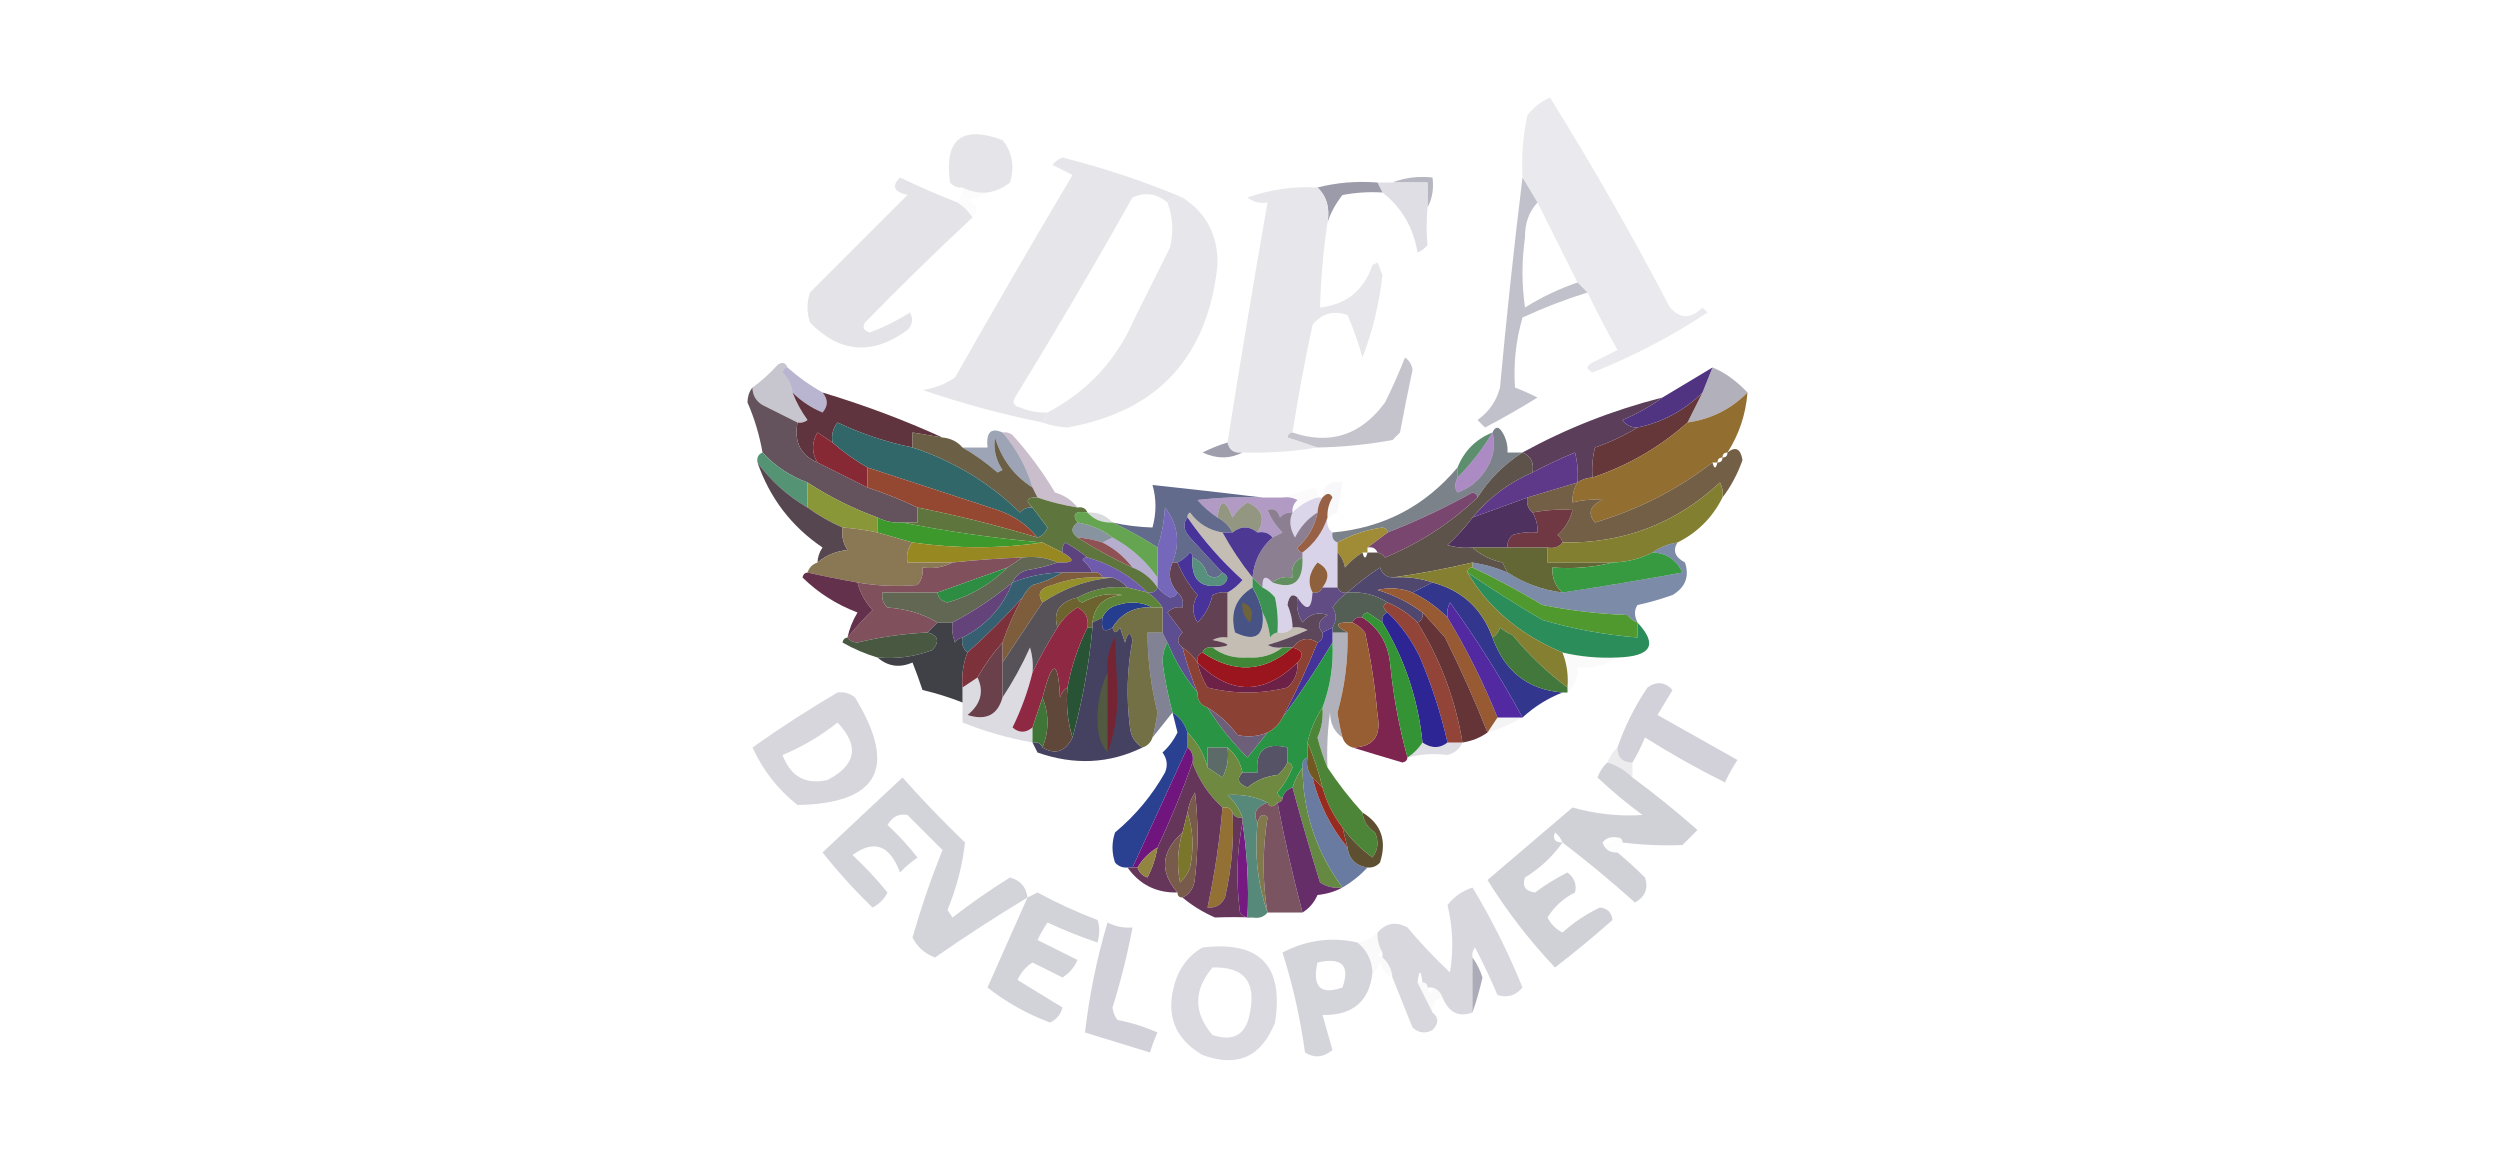 <?xml version="1.0" encoding="UTF-8"?>
<!DOCTYPE svg PUBLIC "-//W3C//DTD SVG 1.1//EN" "http://www.w3.org/Graphics/SVG/1.1/DTD/svg11.dtd">
<svg xmlns="http://www.w3.org/2000/svg" version="1.1" width="500px" height="232px" style="shape-rendering:geometricPrecision; text-rendering:geometricPrecision; image-rendering:optimizeQuality; fill-rule:evenodd; clip-rule:evenodd" xmlns:xlink="http://www.w3.org/1999/xlink">
<g><path style="opacity:1" fill="#eae9ed" d="M 317.5,58.5 C 316.833,57.833 316.167,57.167 315.5,56.5C 312.82,51.14 310.153,45.807 307.5,40.5C 306.473,38.816 305.473,37.149 304.5,35.5C 304.263,31.278 304.596,27.111 305.5,23C 306.697,21.48 308.197,20.313 310,19.5C 318.506,33.174 326.506,47.174 334,61.5C 336.005,63.8 338.172,63.8 340.5,61.5C 340.833,61.833 341.167,62.167 341.5,62.5C 334.309,67.263 326.642,71.263 318.5,74.5C 317.167,73.833 317.167,73.167 318.5,72.5C 320.167,71.667 321.833,70.833 323.5,70C 321.347,66.192 319.347,62.358 317.5,58.5 Z"/></g>
<g><path style="opacity:1" fill="#e5e5e9" d="M 197.5,38.5 C 195.708,38.634 194.042,38.301 192.5,37.5C 191.504,37.586 190.671,37.252 190,36.5C 188.817,27.844 192.317,25.011 200.5,28C 202.478,30.497 202.978,33.331 202,36.5C 200.67,37.582 199.17,38.249 197.5,38.5 Z"/></g>
<g><path style="opacity:1" fill="#e6e6ea" d="M 236.5,39.5 C 235.209,39.263 234.209,39.596 233.5,40.5C 231.324,38.701 228.99,38.368 226.5,39.5C 218.919,52.998 211.085,66.331 203,79.5C 202.409,80.484 202.743,81.15 204,81.5C 205.766,82.234 207.599,82.567 209.5,82.5C 209.167,83.167 208.833,83.833 208.5,84.5C 200.371,82.847 192.371,80.68 184.5,78C 186.807,77.691 188.974,76.858 191,75.5C 198.707,61.918 206.54,48.418 214.5,35C 213.167,34.333 211.833,33.667 210.5,33C 211.025,32.308 211.692,31.808 212.5,31.5C 220.808,33.603 228.808,36.269 236.5,39.5 Z"/></g>
<g><path style="opacity:0.549" fill="#7b7a8e" d="M 278.5,36.5 C 280.948,35.527 283.615,35.194 286.5,35.5C 286.795,37.735 286.461,39.735 285.5,41.5C 285.5,39.833 285.5,38.167 285.5,36.5C 283.167,36.5 280.833,36.5 278.5,36.5 Z"/></g>
<g><path style="opacity:0.997" fill="#dfdee4" d="M 275.5,36.5 C 276.5,36.5 277.5,36.5 278.5,36.5C 280.833,36.5 283.167,36.5 285.5,36.5C 285.5,38.167 285.5,39.833 285.5,41.5C 285.263,44.212 285.263,46.712 285.5,49C 284.975,49.692 284.308,50.192 283.5,50.5C 282.685,45.526 280.351,41.526 276.5,38.5C 276.167,37.833 275.833,37.167 275.5,36.5 Z"/></g>
<g><path style="opacity:0.993" fill="#9b9baa" d="M 263.5,37.5 C 267.298,36.517 271.298,36.183 275.5,36.5C 275.833,37.167 276.167,37.833 276.5,38.5C 273.813,38.336 271.146,38.503 268.5,39C 267.131,40.719 266.131,42.552 265.5,44.5C 266.01,41.612 265.344,39.279 263.5,37.5 Z"/></g>
<g><path style="opacity:1" fill="#e4e4e8" d="M 191.5,40.5 C 192.694,41.272 193.694,42.272 194.5,43.5C 187.229,50.27 180.062,57.27 173,64.5C 172.409,65.484 172.743,66.15 174,66.5C 176.806,65.43 179.473,64.097 182,62.5C 182.684,63.784 182.517,64.951 181.5,66C 174.482,71.131 167.982,70.631 162,64.5C 161.333,62.5 161.333,60.5 162,58.5C 168.5,52 175,45.5 181.5,39C 178.772,38.361 178.272,37.194 180,35.5C 183.786,37.31 187.619,38.977 191.5,40.5 Z"/></g>
<g><path style="opacity:0.012" fill="#333251" d="M 192.5,37.5 C 194.042,38.301 195.708,38.634 197.5,38.5C 196.391,39.29 195.058,39.79 193.5,40C 195.495,40.924 195.828,42.09 194.5,43.5C 193.694,42.272 192.694,41.272 191.5,40.5C 192.11,39.609 192.443,38.609 192.5,37.5 Z"/></g>
<g><path style="opacity:1" fill="#e7e7eb" d="M 263.5,37.5 C 265.344,39.279 266.01,41.612 265.5,44.5C 264.664,50.166 264.164,55.832 264,61.5C 269.247,60.928 272.747,58.095 274.5,53C 274.833,52.833 275.167,52.667 275.5,52.5C 275.833,53.333 276.167,54.167 276.5,55C 275.853,60.747 274.52,66.247 272.5,71.5C 271.686,68.582 270.686,65.748 269.5,63C 266.637,62.035 264.304,62.702 262.5,65C 260.972,72.139 259.639,79.306 258.5,86.5C 257.957,86.56 257.624,86.893 257.5,87.5C 259.631,88.169 261.631,88.835 263.5,89.5C 258.547,90.329 253.547,90.662 248.5,90.5C 246.821,90.715 245.821,90.048 245.5,88.5C 248.038,72.479 250.704,56.479 253.5,40.5C 252.022,40.762 250.689,40.429 249.5,39.5C 254.02,37.886 258.686,37.22 263.5,37.5 Z"/></g>
<g><path style="opacity:1" fill="#e7e7eb" d="M 236.5,39.5 C 241.313,42.624 243.646,47.124 243.5,53C 241.562,71.433 231.562,82.266 213.5,85.5C 211.742,85.408 210.076,85.075 208.5,84.5C 208.833,83.833 209.167,83.167 209.5,82.5C 217.562,78.269 223.396,71.936 227,63.5C 229.349,58.802 231.682,54.136 234,49.5C 234.736,46.408 234.569,43.408 233.5,40.5C 234.209,39.596 235.209,39.263 236.5,39.5 Z"/></g>
<g><path style="opacity:0.647" fill="#a0a0af" d="M 304.5,35.5 C 305.473,37.149 306.473,38.816 307.5,40.5C 305.803,42.305 304.97,44.639 305,47.5C 304.333,52.167 304.333,56.833 305,61.5C 308.324,59.421 311.824,57.754 315.5,56.5C 316.167,57.167 316.833,57.833 317.5,58.5C 313.088,59.869 308.754,61.536 304.5,63.5C 303.174,68.104 302.674,72.771 303,77.5C 304.509,78.09 306.009,78.756 307.5,79.5C 304.081,81.626 300.581,83.626 297,85.5C 296.5,85 296,84.5 295.5,84C 297.81,82.363 299.31,80.196 300,77.5C 301.301,63.328 302.801,49.328 304.5,35.5 Z"/></g>
<g><path style="opacity:0.257" fill="#262141" d="M 157.5,73.5 C 156.957,73.56 156.624,73.893 156.5,74.5C 157.63,75.622 158.297,76.956 158.5,78.5C 159.242,80.426 160.242,82.259 161.5,84C 160.906,84.464 160.239,84.631 159.5,84.5C 157.193,83.347 154.86,82.18 152.5,81C 151.177,80.184 150.511,79.017 150.5,77.5C 152.27,76.236 153.937,74.736 155.5,73C 156.437,72.308 157.103,72.475 157.5,73.5 Z"/></g>
<g><path style="opacity:0.358" fill="#272242" d="M 349.5,78.5 C 346.212,81.824 342.212,83.824 337.5,84.5C 338.529,82.483 339.529,80.483 340.5,78.5C 341.167,76.833 341.833,75.167 342.5,73.5C 344.845,74.409 347.178,76.075 349.5,78.5 Z"/></g>
<g><path style="opacity:1" fill="#c5c4cd" d="M 263.5,89.5 C 261.631,88.835 259.631,88.169 257.5,87.5C 257.624,86.893 257.957,86.56 258.5,86.5C 266.009,89.054 272.176,87.054 277,80.5C 278.487,77.519 279.821,74.519 281,71.5C 281.87,72.108 282.37,72.941 282.5,74C 281.614,78.151 280.78,82.318 280,86.5C 279.5,87 279,87.5 278.5,88C 273.536,88.912 268.536,89.412 263.5,89.5 Z"/></g>
<g><path style="opacity:0.339" fill="#302676" d="M 157.5,73.5 C 159.657,75.412 161.991,77.079 164.5,78.5C 165.626,79.858 165.626,81.192 164.5,82.5C 162.21,81.533 160.21,80.2 158.5,78.5C 158.297,76.956 157.63,75.622 156.5,74.5C 156.624,73.893 156.957,73.56 157.5,73.5 Z"/></g>
<g><path style="opacity:0.987" fill="#633537" d="M 340.5,78.5 C 339.529,80.483 338.529,82.483 337.5,84.5C 331.956,89.442 325.623,93.108 318.5,95.5C 318.338,93.473 318.505,91.473 319,89.5C 322.047,88.438 324.88,87.105 327.5,85.5C 332.553,84.435 336.886,82.101 340.5,78.5 Z"/></g>
<g><path style="opacity:1" fill="#513481" d="M 342.5,73.5 C 341.833,75.167 341.167,76.833 340.5,78.5C 336.886,82.101 332.553,84.435 327.5,85.5C 326.244,85.539 325.244,85.039 324.5,84C 327.412,82.768 330.078,81.268 332.5,79.5C 335.825,77.503 339.159,75.503 342.5,73.5 Z"/></g>
<g><path style="opacity:1" fill="#60343e" d="M 158.5,78.5 C 160.21,80.2 162.21,81.533 164.5,82.5C 165.626,81.192 165.626,79.858 164.5,78.5C 172.796,80.993 180.796,83.993 188.5,87.5C 186.5,87.167 184.5,86.833 182.5,86.5C 182.5,87.5 182.5,88.5 182.5,89.5C 177.314,88.438 172.314,86.771 167.5,84.5C 166.571,85.689 166.238,87.022 166.5,88.5C 165.518,87.859 164.518,87.192 163.5,86.5C 162.306,88.516 162.306,90.516 163.5,92.5C 160.11,91.056 158.777,88.39 159.5,84.5C 160.239,84.631 160.906,84.464 161.5,84C 160.242,82.259 159.242,80.426 158.5,78.5 Z"/></g>
<g><path style="opacity:0.995" fill="#6b5f45" d="M 188.5,87.5 C 190.153,87.66 191.486,88.326 192.5,89.5C 194.942,90.899 197.276,92.566 199.5,94.5C 199.833,94.333 200.167,94.167 200.5,94C 199.158,91.985 198.658,89.818 199,87.5C 200.317,91.837 202.817,95.17 206.5,97.5C 206.833,98.167 207.167,98.833 207.5,99.5C 205.302,99.409 204.969,100.075 206.5,101.5C 205.504,101.414 204.671,101.748 204,102.5C 197.784,96.481 190.618,92.147 182.5,89.5C 182.5,88.5 182.5,87.5 182.5,86.5C 184.5,86.833 186.5,87.167 188.5,87.5 Z"/></g>
<g><path style="opacity:1" fill="#5b3e59" d="M 332.5,79.5 C 330.078,81.268 327.412,82.768 324.5,84C 325.244,85.039 326.244,85.539 327.5,85.5C 324.88,87.105 322.047,88.438 319,89.5C 318.505,91.473 318.338,93.473 318.5,95.5C 317.391,95.557 316.391,95.89 315.5,96.5C 315.662,94.473 315.495,92.473 315,90.5C 312.095,91.703 309.262,93.036 306.5,94.5C 306.843,92.517 306.176,91.183 304.5,90.5C 313.295,85.675 322.628,82.008 332.5,79.5 Z"/></g>
<g><path style="opacity:0.475" fill="#323f64" d="M 200.5,86.5 C 203.294,89.757 205.294,93.423 206.5,97.5C 202.817,95.17 200.317,91.837 199,87.5C 198.658,89.818 199.158,91.985 200.5,94C 200.167,94.167 199.833,94.333 199.5,94.5C 197.276,92.566 194.942,90.899 192.5,89.5C 194.167,89.5 195.833,89.5 197.5,89.5C 197.183,86.466 198.183,85.466 200.5,86.5 Z"/></g>
<g><path style="opacity:1" fill="#926e31" d="M 349.5,78.5 C 349.153,82.874 347.82,86.874 345.5,90.5C 344.833,90.5 344.5,90.833 344.5,91.5C 343.833,91.5 343.5,91.833 343.5,92.5C 343.167,92.5 342.833,92.5 342.5,92.5C 335.449,97.943 327.615,101.943 319,104.5C 317.462,102.671 317.962,101.171 320.5,100C 318.512,99.82 316.512,99.986 314.5,100.5C 314.433,99.041 314.766,97.708 315.5,96.5C 316.391,95.89 317.391,95.557 318.5,95.5C 325.623,93.108 331.956,89.442 337.5,84.5C 342.212,83.824 346.212,81.824 349.5,78.5 Z"/></g>
<g><path style="opacity:0.996" fill="#64535c" d="M 150.5,77.5 C 150.511,79.017 151.177,80.184 152.5,81C 154.86,82.18 157.193,83.347 159.5,84.5C 158.777,88.39 160.11,91.056 163.5,92.5C 166.833,94.167 170.167,95.833 173.5,97.5C 176.984,98.657 180.317,99.99 183.5,101.5C 183.5,102.5 183.5,103.5 183.5,104.5C 182.5,104.5 181.5,104.5 180.5,104.5C 178.708,104.634 177.042,104.301 175.5,103.5C 170.554,101.694 165.888,99.361 161.5,96.5C 158.032,95.229 155.032,93.229 152.5,90.5C 151.889,87.005 150.889,83.672 149.5,80.5C 149.52,79.274 149.853,78.274 150.5,77.5 Z"/></g>
<g><path style="opacity:1" fill="#872935" d="M 166.5,88.5 C 168.695,90.424 171.028,92.091 173.5,93.5C 173.5,94.833 173.5,96.167 173.5,97.5C 170.167,95.833 166.833,94.167 163.5,92.5C 162.306,90.516 162.306,88.516 163.5,86.5C 164.518,87.192 165.518,87.859 166.5,88.5 Z"/></g>
<g><path style="opacity:0.31" fill="#542c5d" d="M 200.5,86.5 C 201.239,86.369 201.906,86.536 202.5,87C 205.719,90.552 208.552,94.385 211,98.5C 212.878,99.053 214.378,100.053 215.5,101.5C 212.67,101.037 210.003,100.371 207.5,99.5C 207.167,98.833 206.833,98.167 206.5,97.5C 205.294,93.423 203.294,89.757 200.5,86.5 Z"/></g>
<g><path style="opacity:0.78" fill="#838396" d="M 245.5,88.5 C 245.821,90.048 246.821,90.715 248.5,90.5C 245.976,91.8 243.309,91.8 240.5,90.5C 242.139,89.678 243.805,89.011 245.5,88.5 Z"/></g>
<g><path style="opacity:0.792" fill="#337249" d="M 298.5,86.5 C 296.518,89.81 294.185,92.81 291.5,95.5C 291.5,94.833 291.5,94.167 291.5,93.5C 292.855,90.145 295.189,87.811 298.5,86.5 Z"/></g>
<g><path style="opacity:1" fill="#316769" d="M 182.5,89.5 C 190.618,92.147 197.784,96.481 204,102.5C 204.671,101.748 205.504,101.414 206.5,101.5C 207.476,102.815 208.476,104.148 209.5,105.5C 209.145,106.522 208.478,107.189 207.5,107.5C 205.422,104.949 202.756,103.116 199.5,102C 190.803,99.161 182.137,96.328 173.5,93.5C 171.028,92.091 168.695,90.424 166.5,88.5C 166.238,87.022 166.571,85.689 167.5,84.5C 172.314,86.771 177.314,88.438 182.5,89.5 Z"/></g>
<g><path style="opacity:0.557" fill="#6b2f96" d="M 298.5,86.5 C 299.281,89.698 298.447,92.698 296,95.5C 294.758,96.872 293.258,97.872 291.5,98.5C 290.913,97.767 290.913,96.767 291.5,95.5C 294.185,92.81 296.518,89.81 298.5,86.5 Z"/></g>
<g><path style="opacity:0.978" fill="#5c3587" d="M 315.5,96.5 C 312.167,97.5 308.833,98.5 305.5,99.5C 301.838,100.832 298.172,102.165 294.5,103.5C 297.776,99.529 301.776,96.529 306.5,94.5C 309.262,93.036 312.095,91.703 315,90.5C 315.495,92.473 315.662,94.473 315.5,96.5 Z"/></g>
<g><path style="opacity:0.959" fill="#6e593f" d="M 344.5,99.5 C 344.649,98.448 344.483,97.448 344,96.5C 335.159,104.727 324.659,108.727 312.5,108.5C 312.389,107.883 312.056,107.383 311.5,107C 313.004,105.663 314.004,103.996 314.5,102C 311.843,101.825 309.176,101.992 306.5,102.5C 305.596,101.791 305.263,100.791 305.5,99.5C 308.833,98.5 312.167,97.5 315.5,96.5C 314.766,97.708 314.433,99.041 314.5,100.5C 316.512,99.986 318.512,99.82 320.5,100C 317.962,101.171 317.462,102.671 319,104.5C 327.615,101.943 335.449,97.943 342.5,92.5C 342.833,93.833 343.167,93.833 343.5,92.5C 344.167,92.5 344.5,92.167 344.5,91.5C 345.167,91.5 345.5,91.167 345.5,90.5C 347.106,89.22 348.106,89.72 348.5,92C 347.527,94.784 346.194,97.284 344.5,99.5 Z"/></g>
<g><path style="opacity:1" fill="#549475" d="M 152.5,90.5 C 155.032,93.229 158.032,95.229 161.5,96.5C 161.5,98.167 161.5,99.833 161.5,101.5C 157.518,99.183 154.185,96.183 151.5,92.5C 151.328,91.508 151.662,90.842 152.5,90.5 Z"/></g>
<g><path style="opacity:0.706" fill="#444f59" d="M 298.5,86.5 C 299.077,85.227 299.743,85.227 300.5,86.5C 301.246,87.736 301.579,89.07 301.5,90.5C 302.5,90.5 303.5,90.5 304.5,90.5C 300.833,92.833 297.833,95.833 295.5,99.5C 295.44,98.957 295.107,98.624 294.5,98.5C 289.014,101.551 283.348,104.217 277.5,106.5C 277.44,105.957 277.107,105.624 276.5,105.5C 273.207,105.976 270.207,106.976 267.5,108.5C 266.662,108.158 266.328,107.492 266.5,106.5C 276.647,105.594 284.98,101.26 291.5,93.5C 291.5,94.167 291.5,94.833 291.5,95.5C 290.913,96.767 290.913,97.767 291.5,98.5C 293.258,97.872 294.758,96.872 296,95.5C 298.447,92.698 299.281,89.698 298.5,86.5 Z"/></g>
<g><path style="opacity:1" fill="#837f31" d="M 344.5,99.5 C 342.5,103.5 339.5,106.5 335.5,108.5C 333.597,108.796 331.93,109.463 330.5,110.5C 328.007,111.774 325.341,112.44 322.5,112.5C 318.167,112.5 313.833,112.5 309.5,112.5C 309.5,111.5 309.5,110.5 309.5,109.5C 310.791,109.737 311.791,109.404 312.5,108.5C 324.659,108.727 335.159,104.727 344,96.5C 344.483,97.448 344.649,98.448 344.5,99.5 Z"/></g>
<g><path style="opacity:1" fill="#954831" d="M 173.5,93.5 C 182.137,96.328 190.803,99.161 199.5,102C 202.756,103.116 205.422,104.949 207.5,107.5C 199.605,105.12 191.605,103.12 183.5,101.5C 180.317,99.99 176.984,98.657 173.5,97.5C 173.5,96.167 173.5,94.833 173.5,93.5 Z"/></g>
<g><path style="opacity:0.017" fill="#2c3258" d="M 263.5,99.5 C 261.589,100.075 259.922,101.075 258.5,102.5C 258.414,101.504 258.748,100.671 259.5,100C 258.552,99.517 257.552,99.35 256.5,99.5C 258.556,98.784 260.723,98.117 263,97.5C 263.464,98.094 263.631,98.761 263.5,99.5 Z"/></g>
<g><path style="opacity:0.761" fill="#323d68" d="M 252.5,99.5 C 248.154,99.334 243.821,99.501 239.5,100C 240.705,101.376 242.038,102.542 243.5,103.5C 244.833,104.167 245.833,105.167 246.5,106.5C 245.833,106.5 245.167,106.5 244.5,106.5C 241.805,106.067 239.638,104.734 238,102.5C 237.601,102.728 237.435,103.062 237.5,103.5C 236.535,104.721 236.702,106.054 238,107.5C 240.183,109.907 242.35,112.24 244.5,114.5C 243.749,115.573 242.749,115.74 241.5,115C 241.026,113.271 240.026,112.105 238.5,111.5C 238.565,111.062 238.399,110.728 238,110.5C 237.292,111.381 236.458,112.047 235.5,112.5C 235.167,112.5 234.833,112.5 234.5,112.5C 236.092,108.54 235.592,104.873 233,101.5C 232.817,104.365 232.317,107.031 231.5,109.5C 228.704,107.661 225.704,105.994 222.5,104.5C 225.127,105.092 227.794,105.425 230.5,105.5C 231.291,102.583 231.291,99.75 230.5,97C 237.923,97.789 245.256,98.622 252.5,99.5 Z"/></g>
<g><path style="opacity:0.196" fill="#4b3295" d="M 263.5,99.5 C 263.833,99.5 264.167,99.5 264.5,99.5C 263.89,100.391 263.557,101.391 263.5,102.5C 261.549,103.716 260.049,105.382 259,107.5C 257.964,105.701 257.797,104.034 258.5,102.5C 259.922,101.075 261.589,100.075 263.5,99.5 Z"/></g>
<g><path style="opacity:0.039" fill="#402e6b" d="M 267.5,102.5 C 266.833,102.833 266.167,103.167 265.5,103.5C 265.421,102.07 265.754,100.736 266.5,99.5C 266.03,98.537 265.363,98.537 264.5,99.5C 264.694,97.088 266.027,96.088 268.5,96.5C 268.167,98.5 267.833,100.5 267.5,102.5 Z"/></g>
<g><path style="opacity:1" fill="#899738" d="M 161.5,96.5 C 165.888,99.361 170.554,101.694 175.5,103.5C 175.5,104.5 175.5,105.5 175.5,106.5C 173.194,106.007 170.861,105.674 168.5,105.5C 166.004,104.42 163.67,103.086 161.5,101.5C 161.5,99.833 161.5,98.167 161.5,96.5 Z"/></g>
<g><path style="opacity:1" fill="#5f753e" d="M 207.5,99.5 C 210.003,100.371 212.67,101.037 215.5,101.5C 216.492,101.328 217.158,101.662 217.5,102.5C 215.007,102.131 214.34,102.797 215.5,104.5C 214.167,105.5 214.167,106.5 215.5,107.5C 218.999,109.75 222.665,111.75 226.5,113.5C 228.573,114.3 230.24,115.633 231.5,117.5C 231.158,118.338 230.492,118.672 229.5,118.5C 226.165,115.161 222.165,112.828 217.5,111.5C 216.152,110.399 214.652,109.399 213,108.5C 212.536,109.094 212.369,109.761 212.5,110.5C 211.167,109.833 209.833,109.167 208.5,108.5C 198.961,107.667 189.628,106.333 180.5,104.5C 181.5,104.5 182.5,104.5 183.5,104.5C 183.5,103.5 183.5,102.5 183.5,101.5C 191.605,103.12 199.605,105.12 207.5,107.5C 208.478,107.189 209.145,106.522 209.5,105.5C 208.476,104.148 207.476,102.815 206.5,101.5C 204.969,100.075 205.302,99.409 207.5,99.5 Z"/></g>
<g><path style="opacity:0.169" fill="#292a3c" d="M 217.5,102.5 C 219.553,102.402 221.22,103.069 222.5,104.5C 220.447,104.598 218.78,103.931 217.5,102.5 Z"/></g>
<g><path style="opacity:0.518" fill="#683c8c" d="M 252.5,99.5 C 253.833,99.5 255.167,99.5 256.5,99.5C 257.552,99.35 258.552,99.517 259.5,100C 258.748,100.671 258.414,101.504 258.5,102.5C 257.504,102.414 256.671,102.748 256,103.5C 255.577,102.044 254.744,101.544 253.5,102C 254.222,103.751 255.222,105.251 256.5,106.5C 255.833,106.833 255.167,107.167 254.5,107.5C 253.791,106.596 252.791,106.263 251.5,106.5C 253.135,103.765 252.469,101.765 249.5,100.5C 248.281,101.263 247.281,102.263 246.5,103.5C 245.004,99.665 244.004,99.665 243.5,103.5C 242.038,102.542 240.705,101.376 239.5,100C 243.821,99.501 248.154,99.334 252.5,99.5 Z"/></g>
<g><path style="opacity:0.005" fill="#1f1f40" d="M 267.5,102.5 C 268.289,102.783 268.956,103.283 269.5,104C 268.184,104.528 267.517,104.028 267.5,102.5 Z"/></g>
<g><path style="opacity:0.98" fill="#52434d" d="M 151.5,92.5 C 154.185,96.183 157.518,99.183 161.5,101.5C 163.67,103.086 166.004,104.42 168.5,105.5C 168.286,107.144 168.62,108.644 169.5,110C 167.189,110.236 165.189,111.069 163.5,112.5C 163.539,111.417 163.873,110.417 164.5,109.5C 158.295,105.292 153.962,99.625 151.5,92.5 Z"/></g>
<g><path style="opacity:0.709" fill="#3d2b9f" d="M 234.5,112.5 C 233.552,114.672 233.885,116.672 235.5,118.5C 235.265,119.097 234.765,119.43 234,119.5C 232.989,118.944 232.156,118.278 231.5,117.5C 231.5,116.833 231.5,116.167 231.5,115.5C 231.5,113.5 231.5,111.5 231.5,109.5C 232.317,107.031 232.817,104.365 233,101.5C 235.592,104.873 236.092,108.54 234.5,112.5 Z"/></g>
<g><path style="opacity:0.698" fill="#646a4c" d="M 251.5,106.5 C 249.833,105.167 248.167,105.167 246.5,106.5C 245.833,105.167 244.833,104.167 243.5,103.5C 244.004,99.665 245.004,99.665 246.5,103.5C 247.281,102.263 248.281,101.263 249.5,100.5C 252.469,101.765 253.135,103.765 251.5,106.5 Z"/></g>
<g><path style="opacity:0.706" fill="#5d4a63" d="M 258.5,102.5 C 257.797,104.034 257.964,105.701 259,107.5C 260.049,105.382 261.549,103.716 263.5,102.5C 262.949,105.267 261.616,107.6 259.5,109.5C 259.624,110.107 259.957,110.44 260.5,110.5C 260.5,110.833 260.5,111.167 260.5,111.5C 258.824,112.183 258.157,113.517 258.5,115.5C 256.901,115.232 255.568,115.566 254.5,116.5C 253.075,114.969 252.409,115.302 252.5,117.5C 251.833,116.833 251.167,116.167 250.5,115.5C 250.776,112.281 252.109,109.615 254.5,107.5C 255.167,107.167 255.833,106.833 256.5,106.5C 255.222,105.251 254.222,103.751 253.5,102C 254.744,101.544 255.577,102.044 256,103.5C 256.671,102.748 257.504,102.414 258.5,102.5 Z"/></g>
<g><path style="opacity:0.945" fill="#92583c" d="M 265.5,103.5 C 264.568,106.365 262.902,108.698 260.5,110.5C 259.957,110.44 259.624,110.107 259.5,109.5C 261.616,107.6 262.949,105.267 263.5,102.5C 263.557,101.391 263.89,100.391 264.5,99.5C 265.363,98.537 266.03,98.537 266.5,99.5C 265.754,100.736 265.421,102.07 265.5,103.5 Z"/></g>
<g><path style="opacity:0.976" fill="#75426b" d="M 295.5,99.5 C 290.099,104.621 283.932,108.621 277,111.5C 276.617,110.944 276.117,110.611 275.5,110.5C 275.158,109.662 274.492,109.328 273.5,109.5C 274.795,108.512 276.128,107.512 277.5,106.5C 283.348,104.217 289.014,101.551 294.5,98.5C 295.107,98.624 295.44,98.957 295.5,99.5 Z"/></g>
<g><path style="opacity:0.659" fill="#4a5b6e" d="M 215.5,104.5 C 218.157,104.935 220.491,105.935 222.5,107.5C 221.833,107.833 221.167,108.167 220.5,108.5C 218.883,107.962 217.216,107.629 215.5,107.5C 214.167,106.5 214.167,105.5 215.5,104.5 Z"/></g>
<g><path style="opacity:0.209" fill="#4c2d96" d="M 265.5,103.5 C 265.263,104.791 265.596,105.791 266.5,106.5C 266.328,107.492 266.662,108.158 267.5,108.5C 267.5,109.167 267.5,109.833 267.5,110.5C 267.5,112.833 267.5,115.167 267.5,117.5C 266.5,117.5 265.5,117.5 264.5,117.5C 266.087,115.381 265.754,113.714 263.5,112.5C 261.802,114.497 261.468,116.497 262.5,118.5C 262.306,122.005 261.306,122.338 259.5,119.5C 258.469,118.62 257.802,119.12 257.5,121C 258.148,122.44 258.481,123.94 258.5,125.5C 257.791,126.404 256.791,126.737 255.5,126.5C 255.663,124.143 255.497,121.81 255,119.5C 254.292,118.619 253.458,117.953 252.5,117.5C 252.409,115.302 253.075,114.969 254.5,116.5C 258.695,117.997 260.695,116.331 260.5,111.5C 260.5,111.167 260.5,110.833 260.5,110.5C 262.902,108.698 264.568,106.365 265.5,103.5 Z"/></g>
<g><path style="opacity:1" fill="#3e992c" d="M 175.5,103.5 C 177.042,104.301 178.708,104.634 180.5,104.5C 189.628,106.333 198.961,107.667 208.5,108.5C 199.975,109.759 191.308,109.759 182.5,108.5C 180.167,107.833 177.833,107.167 175.5,106.5C 175.5,105.5 175.5,104.5 175.5,103.5 Z"/></g>
<g><path style="opacity:0.844" fill="#4a9432" d="M 217.5,102.5 C 218.78,103.931 220.447,104.598 222.5,104.5C 225.704,105.994 228.704,107.661 231.5,109.5C 231.5,111.5 231.5,113.5 231.5,115.5C 229.146,112.149 226.146,109.482 222.5,107.5C 220.491,105.935 218.157,104.935 215.5,104.5C 214.34,102.797 215.007,102.131 217.5,102.5 Z"/></g>
<g><path style="opacity:0.92" fill="#3e288b" d="M 251.5,106.5 C 252.791,106.263 253.791,106.596 254.5,107.5C 252.109,109.615 250.776,112.281 250.5,115.5C 248.265,112.709 246.265,109.709 244.5,106.5C 245.167,106.5 245.833,106.5 246.5,106.5C 248.167,105.167 249.833,105.167 251.5,106.5 Z"/></g>
<g><path style="opacity:1" fill="#6f3842" d="M 312.5,108.5 C 311.791,109.404 310.791,109.737 309.5,109.5C 306.833,109.5 304.167,109.5 301.5,109.5C 301.414,108.504 301.748,107.671 302.5,107C 304.134,106.506 305.801,106.34 307.5,106.5C 307.567,105.041 307.234,103.708 306.5,102.5C 309.176,101.992 311.843,101.825 314.5,102C 314.004,103.996 313.004,105.663 311.5,107C 312.056,107.383 312.389,107.883 312.5,108.5 Z"/></g>
<g><path style="opacity:0.948" fill="#9b852d" d="M 277.5,106.5 C 276.128,107.512 274.795,108.512 273.5,109.5C 273.5,109.833 273.5,110.167 273.5,110.5C 273.167,110.5 272.833,110.5 272.5,110.5C 271.206,111.29 270.039,112.29 269,113.5C 268.768,112.263 268.268,111.263 267.5,110.5C 267.5,109.833 267.5,109.167 267.5,108.5C 270.207,106.976 273.207,105.976 276.5,105.5C 277.107,105.624 277.44,105.957 277.5,106.5 Z"/></g>
<g><path style="opacity:1" fill="#4e315f" d="M 305.5,99.5 C 305.263,100.791 305.596,101.791 306.5,102.5C 307.234,103.708 307.567,105.041 307.5,106.5C 305.801,106.34 304.134,106.506 302.5,107C 301.748,107.671 301.414,108.504 301.5,109.5C 299.167,109.5 296.833,109.5 294.5,109.5C 292.801,109.66 291.134,109.494 289.5,109C 291.402,107.27 293.069,105.437 294.5,103.5C 298.172,102.165 301.838,100.832 305.5,99.5 Z"/></g>
<g><path style="opacity:1" fill="#978821" d="M 182.5,108.5 C 191.308,109.759 199.975,109.759 208.5,108.5C 209.833,109.167 211.167,109.833 212.5,110.5C 215.186,111.988 214.853,112.655 211.5,112.5C 209.393,111.532 207.059,111.198 204.5,111.5C 199.819,111.669 195.152,112.002 190.5,112.5C 187.5,112.5 184.5,112.5 181.5,112.5C 181.232,110.901 181.566,109.568 182.5,108.5 Z"/></g>
<g><path style="opacity:0.408" fill="#6d5d49" d="M 244.5,106.5 C 246.265,109.709 248.265,112.709 250.5,115.5C 250.5,116.167 250.5,116.833 250.5,117.5C 247.125,119.59 245.959,122.59 247,126.5C 251.152,128.492 252.985,127.159 252.5,122.5C 253.302,123.952 253.802,125.618 254,127.5C 254.383,126.944 254.883,126.611 255.5,126.5C 256.791,126.737 257.791,126.404 258.5,125.5C 259.552,125.351 260.552,125.517 261.5,126C 258.911,127.197 256.244,128.197 253.5,129C 254.448,129.483 255.448,129.649 256.5,129.5C 254.538,131.017 252.205,131.684 249.5,131.5C 246.795,131.684 244.462,131.017 242.5,129.5C 246.449,129.307 246.449,128.807 242.5,128C 243.448,127.517 244.448,127.351 245.5,127.5C 245.5,124.5 245.5,121.5 245.5,118.5C 246.627,117.878 247.627,117.045 248.5,116C 244.356,112.259 240.689,108.093 237.5,103.5C 237.435,103.062 237.601,102.728 238,102.5C 239.638,104.734 241.805,106.067 244.5,106.5 Z"/></g>
<g><path style="opacity:1" fill="#636736" d="M 294.5,109.5 C 296.833,109.5 299.167,109.5 301.5,109.5C 304.167,109.5 306.833,109.5 309.5,109.5C 309.5,110.5 309.5,111.5 309.5,112.5C 313.833,112.5 318.167,112.5 322.5,112.5C 318.702,113.483 314.702,113.817 310.5,113.5C 310.365,115.554 311.032,117.221 312.5,118.5C 308.53,118.016 304.864,116.683 301.5,114.5C 301.196,113.85 300.863,113.183 300.5,112.5C 298.116,111.989 296.116,110.989 294.5,109.5 Z"/></g>
<g><path style="opacity:1" fill="#8a7754" d="M 168.5,105.5 C 170.861,105.674 173.194,106.007 175.5,106.5C 177.833,107.167 180.167,107.833 182.5,108.5C 181.566,109.568 181.232,110.901 181.5,112.5C 184.5,112.5 187.5,112.5 190.5,112.5C 188.735,113.461 186.735,113.795 184.5,113.5C 184.67,114.822 184.337,115.989 183.5,117C 179.49,117.357 175.49,117.19 171.5,116.5C 168.059,115.903 164.725,115.237 161.5,114.5C 161.833,113.5 162.5,112.833 163.5,112.5C 165.189,111.069 167.189,110.236 169.5,110C 168.62,108.644 168.286,107.144 168.5,105.5 Z"/></g>
<g><path style="opacity:0.925" fill="#854447" d="M 215.5,107.5 C 217.216,107.629 218.883,107.962 220.5,108.5C 222.869,109.69 224.869,111.357 226.5,113.5C 222.665,111.75 218.999,109.75 215.5,107.5 Z"/></g>
<g><path style="opacity:0.424" fill="#54418d" d="M 222.5,107.5 C 226.146,109.482 229.146,112.149 231.5,115.5C 231.5,116.167 231.5,116.833 231.5,117.5C 230.24,115.633 228.573,114.3 226.5,113.5C 224.869,111.357 222.869,109.69 220.5,108.5C 221.167,108.167 221.833,107.833 222.5,107.5 Z"/></g>
<g><path style="opacity:1" fill="#379940" d="M 330.5,110.5 C 333.272,110.595 335.272,111.929 336.5,114.5C 328.475,115.973 320.475,117.307 312.5,118.5C 311.032,117.221 310.365,115.554 310.5,113.5C 314.702,113.817 318.702,113.483 322.5,112.5C 325.341,112.44 328.007,111.774 330.5,110.5 Z"/></g>
<g><path style="opacity:0.788" fill="#472f98" d="M 217.5,111.5 C 222.165,112.828 226.165,115.161 229.5,118.5C 228.167,118.167 226.833,117.833 225.5,117.5C 224.71,116.599 223.71,115.932 222.5,115.5C 221.833,115.5 221.167,115.5 220.5,115.5C 220.158,114.662 219.492,114.328 218.5,114.5C 218.047,113.542 217.381,112.708 216.5,112C 216.728,111.601 217.062,111.435 217.5,111.5 Z"/></g>
<g><path style="opacity:0.943" fill="#588956" d="M 260.5,111.5 C 260.695,116.331 258.695,117.997 254.5,116.5C 255.568,115.566 256.901,115.232 258.5,115.5C 258.157,113.517 258.824,112.183 260.5,111.5 Z"/></g>
<g><path style="opacity:1" fill="#5e534b" d="M 304.5,90.5 C 306.176,91.183 306.843,92.517 306.5,94.5C 301.776,96.529 297.776,99.529 294.5,103.5C 293.069,105.437 291.402,107.27 289.5,109C 291.134,109.494 292.801,109.66 294.5,109.5C 296.116,110.989 298.116,111.989 300.5,112.5C 300.863,113.183 301.196,113.85 301.5,114.5C 299.254,113.545 296.921,112.878 294.5,112.5C 289.112,113.763 283.779,114.763 278.5,115.5C 277.25,115.423 276.417,114.756 276,113.5C 273.594,115.087 271.428,116.753 269.5,118.5C 268.508,118.672 267.842,118.338 267.5,117.5C 267.5,115.167 267.5,112.833 267.5,110.5C 268.268,111.263 268.768,112.263 269,113.5C 270.039,112.29 271.206,111.29 272.5,110.5C 272.833,111.833 273.167,111.833 273.5,110.5C 274.167,110.5 274.833,110.5 275.5,110.5C 276.117,110.611 276.617,110.944 277,111.5C 283.932,108.621 290.099,104.621 295.5,99.5C 297.833,95.833 300.833,92.833 304.5,90.5 Z"/></g>
<g><path style="opacity:1" fill="#80515d" d="M 204.5,111.5 C 203.5,112.167 202.5,112.833 201.5,113.5C 196.823,115.174 192.156,116.84 187.5,118.5C 183.833,118.5 180.167,118.5 176.5,118.5C 176.281,119.675 176.614,120.675 177.5,121.5C 181.276,121.77 184.61,122.77 187.5,124.5C 186.833,125.167 186.167,125.833 185.5,126.5C 180.778,126.731 176.111,127.398 171.5,128.5C 170.584,128.457 169.917,128.124 169.5,127.5C 171.033,125.645 172.7,123.812 174.5,122C 173.029,120.417 172.029,118.583 171.5,116.5C 175.49,117.19 179.49,117.357 183.5,117C 184.337,115.989 184.67,114.822 184.5,113.5C 186.735,113.795 188.735,113.461 190.5,112.5C 195.152,112.002 199.819,111.669 204.5,111.5 Z"/></g>
<g><path style="opacity:1" fill="#5c437e" d="M 217.5,111.5 C 217.062,111.435 216.728,111.601 216.5,112C 217.381,112.708 218.047,113.542 218.5,114.5C 216.5,114.5 214.5,114.5 212.5,114.5C 209.031,114.547 205.698,115.213 202.5,116.5C 203.058,115.21 204.058,114.377 205.5,114C 207.586,113.685 209.586,113.185 211.5,112.5C 214.853,112.655 215.186,111.988 212.5,110.5C 212.369,109.761 212.536,109.094 213,108.5C 214.652,109.399 216.152,110.399 217.5,111.5 Z"/></g>
<g><path style="opacity:1" fill="#94912a" d="M 220.5,115.5 C 221.167,115.5 221.833,115.5 222.5,115.5C 217.48,115.953 212.814,117.619 208.5,120.5C 207.35,118.733 208.017,117.567 210.5,117C 213.726,115.801 217.059,115.301 220.5,115.5 Z"/></g>
<g><path style="opacity:1" fill="#8e603c" d="M 264.5,117.5 C 264.158,118.338 263.492,118.672 262.5,118.5C 261.468,116.497 261.802,114.497 263.5,112.5C 265.754,113.714 266.087,115.381 264.5,117.5 Z"/></g>
<g><path style="opacity:0.967" fill="#5e2b46" d="M 161.5,114.5 C 164.725,115.237 168.059,115.903 171.5,116.5C 172.029,118.583 173.029,120.417 174.5,122C 172.7,123.812 171.033,125.645 169.5,127.5C 169.877,125.742 170.544,124.075 171.5,122.5C 167.298,120.905 163.632,118.572 160.5,115.5C 160.624,114.893 160.957,114.56 161.5,114.5 Z"/></g>
<g><path style="opacity:1" fill="#4f476e" d="M 278.5,115.5 C 281.279,115.279 283.946,115.612 286.5,116.5C 285.167,117.167 283.833,117.833 282.5,118.5C 280.218,117.61 277.885,117.444 275.5,118C 278.806,118.986 281.806,120.486 284.5,122.5C 284.672,123.492 284.338,124.158 283.5,124.5C 281.754,122.748 279.754,121.415 277.5,120.5C 275.162,118.96 272.495,118.294 269.5,118.5C 271.428,116.753 273.594,115.087 276,113.5C 276.417,114.756 277.25,115.423 278.5,115.5 Z"/></g>
<g><path style="opacity:0.655" fill="#374e7a" d="M 335.5,108.5 C 334.488,110.1 334.988,111.434 337,112.5C 337.92,115.308 337.087,117.475 334.5,119C 332.212,119.822 329.878,120.489 327.5,121C 326.829,121.986 326.829,123.153 327.5,124.5C 326.711,124.217 326.044,123.717 325.5,123C 319.769,122.79 314.103,122.124 308.5,121C 303.945,118.275 299.278,115.775 294.5,113.5C 294.5,113.167 294.5,112.833 294.5,112.5C 296.921,112.878 299.254,113.545 301.5,114.5C 304.864,116.683 308.53,118.016 312.5,118.5C 320.475,117.307 328.475,115.973 336.5,114.5C 335.272,111.929 333.272,110.595 330.5,110.5C 331.93,109.463 333.597,108.796 335.5,108.5 Z"/></g>
<g><path style="opacity:1" fill="#2d8d43" d="M 201.5,113.5 C 198.15,116.845 194.15,119.179 189.5,120.5C 188.287,120.253 187.62,119.586 187.5,118.5C 192.156,116.84 196.823,115.174 201.5,113.5 Z"/></g>
<g><path style="opacity:1" fill="#47339a" d="M 237.5,103.5 C 240.689,108.093 244.356,112.259 248.5,116C 247.627,117.045 246.627,117.878 245.5,118.5C 244.448,118.351 243.448,118.517 242.5,119C 242.012,121.176 241.012,123.009 239.5,124.5C 238.394,122.716 238.394,120.882 239.5,119C 237.77,117.005 236.437,114.838 235.5,112.5C 236.458,112.047 237.292,111.381 238,110.5C 238.399,110.728 238.565,111.062 238.5,111.5C 238.164,116 240.164,117.833 244.5,117C 245.774,116.023 245.774,115.189 244.5,114.5C 242.35,112.24 240.183,109.907 238,107.5C 236.702,106.054 236.535,104.721 237.5,103.5 Z"/></g>
<g><path style="opacity:0.91" fill="#488571" d="M 238.5,111.5 C 240.026,112.105 241.026,113.271 241.5,115C 242.749,115.74 243.749,115.573 244.5,114.5C 245.774,115.189 245.774,116.023 244.5,117C 240.164,117.833 238.164,116 238.5,111.5 Z"/></g>
<g><path style="opacity:0.886" fill="#483883" d="M 231.5,117.5 C 232.156,118.278 232.989,118.944 234,119.5C 234.765,119.43 235.265,119.097 235.5,118.5C 236.404,119.209 236.737,120.209 236.5,121.5C 235.325,121.281 234.325,121.614 233.5,122.5C 234.5,123.833 235.5,125.167 236.5,126.5C 235.347,127.687 235.347,128.687 236.5,129.5C 237.302,132.574 238.302,135.574 239.5,138.5C 237.012,135.534 235.012,132.201 233.5,128.5C 233.167,127.833 232.833,127.167 232.5,126.5C 232.5,124.833 232.5,123.167 232.5,121.5C 231.694,120.272 230.694,119.272 229.5,118.5C 230.492,118.672 231.158,118.338 231.5,117.5 Z"/></g>
<g><path style="opacity:1" fill="#465384" d="M 250.5,117.5 C 251.441,119.05 252.107,120.716 252.5,122.5C 252.985,127.159 251.152,128.492 247,126.5C 245.959,122.59 247.125,119.59 250.5,117.5 Z"/></g>
<g><path style="opacity:1" fill="#3c9251" d="M 250.5,115.5 C 251.167,116.167 251.833,116.833 252.5,117.5C 253.458,117.953 254.292,118.619 255,119.5C 255.497,121.81 255.663,124.143 255.5,126.5C 254.883,126.611 254.383,126.944 254,127.5C 253.802,125.618 253.302,123.952 252.5,122.5C 252.107,120.716 251.441,119.05 250.5,117.5C 250.5,116.833 250.5,116.167 250.5,115.5 Z"/></g>
<g><path style="opacity:0.978" fill="#505b51" d="M 269.5,118.5 C 272.495,118.294 275.162,118.96 277.5,120.5C 276.494,120.938 276.494,121.604 277.5,122.5C 276.662,122.842 276.328,123.508 276.5,124.5C 275.518,123.859 274.518,123.193 273.5,122.5C 272.893,122.624 272.56,122.957 272.5,123.5C 271.508,123.328 270.842,123.662 270.5,124.5C 267.075,124.367 266.742,125.033 269.5,126.5C 268.5,126.5 267.5,126.5 266.5,126.5C 266.5,126.167 266.5,125.833 266.5,125.5C 267.363,124.06 267.363,122.726 266.5,121.5C 267.34,120.265 268.34,119.265 269.5,118.5 Z"/></g>
<g><path style="opacity:0.998" fill="#32368d" d="M 286.5,116.5 C 292.383,118.047 296.383,121.714 298.5,127.5C 300.912,134.265 305.578,137.932 312.5,138.5C 309.566,139.639 306.9,141.306 304.5,143.5C 300.188,135.552 295.355,127.886 290,120.5C 289.517,121.448 289.351,122.448 289.5,123.5C 287.445,121.445 285.112,119.779 282.5,118.5C 283.833,117.833 285.167,117.167 286.5,116.5 Z"/></g>
<g><path style="opacity:1" fill="#253d8e" d="M 230.5,121.5 C 226.981,121.259 224.315,122.593 222.5,125.5C 220.797,126.66 220.131,125.993 220.5,123.5C 221.058,122.21 222.058,121.377 223.5,121C 226.039,120.204 228.372,120.371 230.5,121.5 Z"/></g>
<g><path style="opacity:1" fill="#6f633b" d="M 248.5,120.5 C 250.344,121.204 250.844,122.537 250,124.5C 248.812,123.437 248.312,122.103 248.5,120.5 Z"/></g>
<g><path style="opacity:1" fill="#616752" d="M 204.5,111.5 C 207.059,111.198 209.393,111.532 211.5,112.5C 209.586,113.185 207.586,113.685 205.5,114C 204.058,114.377 203.058,115.21 202.5,116.5C 198.746,119.597 194.746,122.263 190.5,124.5C 189.5,124.5 188.5,124.5 187.5,124.5C 184.61,122.77 181.276,121.77 177.5,121.5C 176.614,120.675 176.281,119.675 176.5,118.5C 180.167,118.5 183.833,118.5 187.5,118.5C 187.62,119.586 188.287,120.253 189.5,120.5C 194.15,119.179 198.15,116.845 201.5,113.5C 202.5,112.833 203.5,112.167 204.5,111.5 Z"/></g>
<g><path style="opacity:1" fill="#6d632f" d="M 218.5,124.5 C 218.5,124.833 218.5,125.167 218.5,125.5C 218.167,125.5 217.833,125.5 217.5,125.5C 217.778,123.654 217.111,122.32 215.5,121.5C 213.812,122.521 212.479,123.855 211.5,125.5C 210.553,122.38 211.887,120.38 215.5,119.5C 215.56,120.043 215.893,120.376 216.5,120.5C 219.029,119.04 221.696,118.54 224.5,119C 220.874,119.278 218.874,121.112 218.5,124.5 Z"/></g>
<g><path style="opacity:1" fill="#5d8438" d="M 225.5,117.5 C 226.833,117.833 228.167,118.167 229.5,118.5C 230.694,119.272 231.694,120.272 232.5,121.5C 231.833,121.5 231.167,121.5 230.5,121.5C 228.372,120.371 226.039,120.204 223.5,121C 222.058,121.377 221.058,122.21 220.5,123.5C 219.833,123.833 219.167,124.167 218.5,124.5C 218.874,121.112 220.874,119.278 224.5,119C 221.696,118.54 219.029,119.04 216.5,120.5C 215.893,120.376 215.56,120.043 215.5,119.5C 218.507,117.825 221.84,117.159 225.5,117.5 Z"/></g>
<g><path style="opacity:0.9" fill="#503a76" d="M 264.5,117.5 C 265.5,117.5 266.5,117.5 267.5,117.5C 267.842,118.338 268.508,118.672 269.5,118.5C 268.34,119.265 267.34,120.265 266.5,121.5C 267.363,122.726 267.363,124.06 266.5,125.5C 265.833,125.833 265.167,126.167 264.5,126.5C 263.355,125.207 263.689,124.041 265.5,123C 263.521,122.316 261.854,122.816 260.5,124.5C 259.548,122.955 259.215,121.288 259.5,119.5C 261.306,122.338 262.306,122.005 262.5,118.5C 263.492,118.672 264.158,118.338 264.5,117.5 Z"/></g>
<g><path style="opacity:1" fill="#975a33" d="M 282.5,118.5 C 285.112,119.779 287.445,121.445 289.5,123.5C 293.374,129.914 296.707,136.581 299.5,143.5C 298.833,144.5 298.167,145.5 297.5,146.5C 294.981,140.143 292.148,133.81 289,127.5C 287.483,125.76 285.983,124.094 284.5,122.5C 281.806,120.486 278.806,118.986 275.5,118C 277.885,117.444 280.218,117.61 282.5,118.5 Z"/></g>
<g><path style="opacity:0.999" fill="#5229a1" d="M 304.5,143.5 C 302.833,143.5 301.167,143.5 299.5,143.5C 296.707,136.581 293.374,129.914 289.5,123.5C 289.351,122.448 289.517,121.448 290,120.5C 295.355,127.886 300.188,135.552 304.5,143.5 Z"/></g>
<g><path style="opacity:1" fill="#50992f" d="M 293.5,114.5 C 293.5,113.833 293.833,113.5 294.5,113.5C 299.278,115.775 303.945,118.275 308.5,121C 314.103,122.124 319.769,122.79 325.5,123C 326.044,123.717 326.711,124.217 327.5,124.5C 327.5,125.5 327.5,126.5 327.5,127.5C 321.051,126.981 314.718,125.814 308.5,124C 303.331,120.978 298.331,117.811 293.5,114.5 Z"/></g>
<g><path style="opacity:1" fill="#7e5d3c" d="M 212.5,114.5 C 214.5,114.5 216.5,114.5 218.5,114.5C 219.492,114.328 220.158,114.662 220.5,115.5C 217.059,115.301 213.726,115.801 210.5,117C 208.017,117.567 207.35,118.733 208.5,120.5C 205.82,124.537 203.154,128.537 200.5,132.5C 200.5,131.167 200.5,129.833 200.5,128.5C 201.576,125.352 202.909,122.352 204.5,119.5C 204.953,118.542 205.619,117.708 206.5,117C 208.723,116.434 210.723,115.6 212.5,114.5 Z"/></g>
<g><path style="opacity:1" fill="#5d475b" d="M 259.5,119.5 C 259.215,121.288 259.548,122.955 260.5,124.5C 261.854,122.816 263.521,122.316 265.5,123C 263.689,124.041 263.355,125.207 264.5,126.5C 264.672,127.492 264.338,128.158 263.5,128.5C 261.662,127.322 259.995,127.655 258.5,129.5C 257.833,129.5 257.167,129.5 256.5,129.5C 255.448,129.649 254.448,129.483 253.5,129C 256.244,128.197 258.911,127.197 261.5,126C 260.552,125.517 259.552,125.351 258.5,125.5C 258.481,123.94 258.148,122.44 257.5,121C 257.802,119.12 258.469,118.62 259.5,119.5 Z"/></g>
<g><path style="opacity:1" fill="#934438" d="M 277.5,120.5 C 279.754,121.415 281.754,122.748 283.5,124.5C 288.069,131.87 291.069,139.87 292.5,148.5C 291.5,148.5 290.5,148.5 289.5,148.5C 288.173,142.685 286.34,137.019 284,131.5C 282.357,128.039 280.19,125.039 277.5,122.5C 276.494,121.604 276.494,120.938 277.5,120.5 Z"/></g>
<g><path style="opacity:1" fill="#64437b" d="M 202.5,116.5 C 200.558,121.441 197.225,125.108 192.5,127.5C 191.883,127.611 191.383,127.944 191,128.5C 190.51,127.207 190.343,125.873 190.5,124.5C 194.746,122.263 198.746,119.597 202.5,116.5 Z"/></g>
<g><path style="opacity:1" fill="#737046" d="M 230.5,121.5 C 231.167,121.5 231.833,121.5 232.5,121.5C 232.5,123.167 232.5,124.833 232.5,126.5C 231.5,126.5 230.5,126.5 229.5,126.5C 229.515,131.91 230.182,137.243 231.5,142.5C 231.272,144.207 230.938,145.874 230.5,147.5C 230.167,148.5 229.5,149.167 228.5,149.5C 227.034,148.653 226.2,147.32 226,145.5C 225.232,139.627 225.399,133.794 226.5,128C 226.056,126.238 225.556,126.405 225,128.5C 224.667,127.5 224.333,126.5 224,125.5C 223.31,126.738 222.81,126.738 222.5,125.5C 224.315,122.593 226.981,121.259 230.5,121.5 Z"/></g>
<g><path style="opacity:1" fill="#614152" d="M 234.5,112.5 C 234.833,112.5 235.167,112.5 235.5,112.5C 236.437,114.838 237.77,117.005 239.5,119C 238.394,120.882 238.394,122.716 239.5,124.5C 241.012,123.009 242.012,121.176 242.5,119C 243.448,118.517 244.448,118.351 245.5,118.5C 245.5,121.5 245.5,124.5 245.5,127.5C 244.448,127.351 243.448,127.517 242.5,128C 246.449,128.807 246.449,129.307 242.5,129.5C 241.508,129.328 240.842,129.662 240.5,130.5C 239.662,130.842 239.328,131.508 239.5,132.5C 238.728,131.306 237.728,130.306 236.5,129.5C 235.347,128.687 235.347,127.687 236.5,126.5C 235.5,125.167 234.5,123.833 233.5,122.5C 234.325,121.614 235.325,121.281 236.5,121.5C 236.737,120.209 236.404,119.209 235.5,118.5C 233.885,116.672 233.552,114.672 234.5,112.5 Z"/></g>
<g><path style="opacity:1" fill="#643437" d="M 284.5,122.5 C 285.983,124.094 287.483,125.76 289,127.5C 292.148,133.81 294.981,140.143 297.5,146.5C 296.07,147.537 294.403,148.204 292.5,148.5C 291.069,139.87 288.069,131.87 283.5,124.5C 284.338,124.158 284.672,123.492 284.5,122.5 Z"/></g>
<g><path style="opacity:1" fill="#2b8d59" d="M 293.5,114.5 C 298.331,117.811 303.331,120.978 308.5,124C 314.718,125.814 321.051,126.981 327.5,127.5C 327.5,126.5 327.5,125.5 327.5,124.5C 331.621,128.945 330.288,131.279 323.5,131.5C 319.766,131.677 316.099,131.344 312.5,130.5C 303.963,126.903 297.63,121.569 293.5,114.5 Z"/></g>
<g><path style="opacity:1" fill="#366071" d="M 212.5,114.5 C 210.723,115.6 208.723,116.434 206.5,117C 205.619,117.708 204.953,118.542 204.5,119.5C 201.061,123.36 197.395,127.027 193.5,130.5C 192.596,129.791 192.263,128.791 192.5,127.5C 197.225,125.108 200.558,121.441 202.5,116.5C 205.698,115.213 209.031,114.547 212.5,114.5 Z"/></g>
<g><path style="opacity:0.565" fill="#212240" d="M 232.5,126.5 C 232.833,127.167 233.167,127.833 233.5,128.5C 232.844,129.622 232.511,130.955 232.5,132.5C 232.964,135.887 233.631,139.22 234.5,142.5C 233.167,144.167 231.833,145.833 230.5,147.5C 230.938,145.874 231.272,144.207 231.5,142.5C 230.182,137.243 229.515,131.91 229.5,126.5C 230.5,126.5 231.5,126.5 232.5,126.5 Z"/></g>
<g><path style="opacity:0.352" fill="#222340" d="M 266.5,126.5 C 267.5,126.5 268.5,126.5 269.5,126.5C 269.637,131.933 268.97,137.266 267.5,142.5C 267.728,144.207 268.062,145.874 268.5,147.5C 266.883,146.411 266.05,144.744 266,142.5C 265.501,146.152 265.335,149.818 265.5,153.5C 264.717,151.657 264.05,149.657 263.5,147.5C 264.348,145.591 264.682,143.591 264.5,141.5C 266.062,137.343 266.729,133.01 266.5,128.5C 266.5,127.833 266.5,127.167 266.5,126.5 Z"/></g>
<g><path style="opacity:0.971" fill="#7a1e4a" d="M 270.5,124.5 C 270.842,123.662 271.508,123.328 272.5,123.5C 275.706,125.564 277.539,128.564 278,132.5C 278.646,139.081 279.812,145.415 281.5,151.5C 281.44,152.043 281.107,152.376 280.5,152.5C 277.046,151.487 273.713,150.487 270.5,149.5C 274.641,149.424 276.308,147.257 275.5,143C 275.034,137.439 274.201,131.939 273,126.5C 272.292,125.619 271.458,124.953 270.5,124.5 Z"/></g>
<g><path style="opacity:1" fill="#858031" d="M 294.5,112.5 C 294.5,112.833 294.5,113.167 294.5,113.5C 293.833,113.5 293.5,113.833 293.5,114.5C 297.63,121.569 303.963,126.903 312.5,130.5C 313.369,132.717 313.702,135.05 313.5,137.5C 309.399,134.45 305.732,130.95 302.5,127C 301.584,126.626 300.75,126.126 300,125.5C 299.722,126.416 299.222,127.082 298.5,127.5C 296.383,121.714 292.383,118.047 286.5,116.5C 283.946,115.612 281.279,115.279 278.5,115.5C 283.779,114.763 289.112,113.763 294.5,112.5 Z"/></g>
<g><path style="opacity:0.986" fill="#46563f" d="M 185.5,126.5 C 187.652,127.077 187.985,128.244 186.5,130C 182.974,131.337 179.308,131.837 175.5,131.5C 173.063,130.783 170.73,129.783 168.5,128.5C 168.624,127.893 168.957,127.56 169.5,127.5C 169.917,128.124 170.584,128.457 171.5,128.5C 176.111,127.398 180.778,126.731 185.5,126.5 Z"/></g>
<g><path style="opacity:1" fill="#2c2593" d="M 277.5,122.5 C 280.19,125.039 282.357,128.039 284,131.5C 286.34,137.019 288.173,142.685 289.5,148.5C 287.95,149.72 286.284,149.72 284.5,148.5C 283.616,139.848 280.949,131.848 276.5,124.5C 276.328,123.508 276.662,122.842 277.5,122.5 Z"/></g>
<g><path style="opacity:1" fill="#3f4146" d="M 187.5,124.5 C 188.5,124.5 189.5,124.5 190.5,124.5C 190.343,125.873 190.51,127.207 191,128.5C 191.383,127.944 191.883,127.611 192.5,127.5C 192.263,128.791 192.596,129.791 193.5,130.5C 192.631,132.717 192.298,135.05 192.5,137.5C 192.5,138.5 192.5,139.5 192.5,140.5C 189.951,139.491 187.285,138.658 184.5,138C 183.897,136.175 183.23,134.341 182.5,132.5C 179.921,133.635 177.587,133.301 175.5,131.5C 179.308,131.837 182.974,131.337 186.5,130C 187.985,128.244 187.652,127.077 185.5,126.5C 186.167,125.833 186.833,125.167 187.5,124.5 Z"/></g>
<g><path style="opacity:1" fill="#7d313a" d="M 204.5,119.5 C 202.909,122.352 201.576,125.352 200.5,128.5C 198.6,130.619 196.934,132.953 195.5,135.5C 194.5,136.167 193.5,136.833 192.5,137.5C 192.298,135.05 192.631,132.717 193.5,130.5C 197.395,127.027 201.061,123.36 204.5,119.5 Z"/></g>
<g><path style="opacity:1" fill="#349334" d="M 272.5,123.5 C 272.56,122.957 272.893,122.624 273.5,122.5C 274.518,123.193 275.518,123.859 276.5,124.5C 280.949,131.848 283.616,139.848 284.5,148.5C 283.694,149.728 282.694,150.728 281.5,151.5C 279.812,145.415 278.646,139.081 278,132.5C 277.539,128.564 275.706,125.564 272.5,123.5 Z"/></g>
<g><path style="opacity:0.024" fill="#2d3242" d="M 312.5,130.5 C 316.099,131.344 319.766,131.677 323.5,131.5C 321.162,133.04 318.495,133.706 315.5,133.5C 315.598,135.553 314.931,137.22 313.5,138.5C 313.5,138.167 313.5,137.833 313.5,137.5C 313.702,135.05 313.369,132.717 312.5,130.5 Z"/></g>
<g><path style="opacity:1" fill="#565258" d="M 222.5,115.5 C 223.71,115.932 224.71,116.599 225.5,117.5C 221.84,117.159 218.507,117.825 215.5,119.5C 211.887,120.38 210.553,122.38 211.5,125.5C 209.638,128.448 207.971,131.448 206.5,134.5C 206.66,132.801 206.494,131.134 206,129.5C 204.392,133.056 202.559,136.389 200.5,139.5C 200.5,137.167 200.5,134.833 200.5,132.5C 203.154,128.537 205.82,124.537 208.5,120.5C 212.814,117.619 217.48,115.953 222.5,115.5 Z"/></g>
<g><path style="opacity:1" fill="#454161" d="M 220.5,123.5 C 220.131,125.993 220.797,126.66 222.5,125.5C 222.81,126.738 223.31,126.738 224,125.5C 224.333,126.5 224.667,127.5 225,128.5C 225.556,126.405 226.056,126.238 226.5,128C 225.399,133.794 225.232,139.627 226,145.5C 226.2,147.32 227.034,148.653 228.5,149.5C 221.844,152.749 214.844,153.083 207.5,150.5C 207.137,149.817 206.804,149.15 206.5,148.5C 207.492,148.328 208.158,148.662 208.5,149.5C 211.08,151.016 213.08,150.349 214.5,147.5C 216.483,140.246 217.816,132.912 218.5,125.5C 218.5,125.167 218.5,124.833 218.5,124.5C 219.167,124.167 219.833,123.833 220.5,123.5 Z"/></g>
<g><path style="opacity:1" fill="#752433" d="M 221.5,150.5 C 221.5,145.167 221.5,139.833 221.5,134.5C 221.298,132.011 221.798,129.677 223,127.5C 223.167,131.333 223.333,135.167 223.5,139C 223.49,143.229 222.823,147.062 221.5,150.5 Z"/></g>
<g><path style="opacity:1" fill="#975e33" d="M 270.5,124.5 C 271.458,124.953 272.292,125.619 273,126.5C 274.201,131.939 275.034,137.439 275.5,143C 276.308,147.257 274.641,149.424 270.5,149.5C 269.5,149.167 268.833,148.5 268.5,147.5C 268.062,145.874 267.728,144.207 267.5,142.5C 268.97,137.266 269.637,131.933 269.5,126.5C 266.742,125.033 267.075,124.367 270.5,124.5 Z"/></g>
<g><path style="opacity:1" fill="#6a414b" d="M 200.5,128.5 C 200.5,129.833 200.5,131.167 200.5,132.5C 200.5,134.833 200.5,137.167 200.5,139.5C 199.526,143.009 197.193,144.176 193.5,143C 196.17,140.817 196.837,138.317 195.5,135.5C 196.934,132.953 198.6,130.619 200.5,128.5 Z"/></g>
<g><path style="opacity:1" fill="#285435" d="M 217.5,125.5 C 217.833,125.5 218.167,125.5 218.5,125.5C 217.816,132.912 216.483,140.246 214.5,147.5C 213.521,144.375 213.187,141.042 213.5,137.5C 214.267,133.302 215.601,129.302 217.5,125.5 Z"/></g>
<g><path style="opacity:1" fill="#443398" d="M 266.5,125.5 C 266.5,125.833 266.5,126.167 266.5,126.5C 266.5,127.167 266.5,127.833 266.5,128.5C 263.415,133.672 260.081,138.672 256.5,143.5C 259.107,138.62 261.44,133.62 263.5,128.5C 264.338,128.158 264.672,127.492 264.5,126.5C 265.167,126.167 265.833,125.833 266.5,125.5 Z"/></g>
<g><path style="opacity:1" fill="#8f2843" d="M 217.5,125.5 C 215.601,129.302 214.267,133.302 213.5,137.5C 212.778,137.918 212.278,138.584 212,139.5C 211.642,131.81 210.476,131.81 208.5,139.5C 207.833,141.5 207.167,143.5 206.5,145.5C 205.142,146.626 203.808,146.626 202.5,145.5C 204.234,141.963 205.568,138.296 206.5,134.5C 207.971,131.448 209.638,128.448 211.5,125.5C 212.479,123.855 213.812,122.521 215.5,121.5C 217.111,122.32 217.778,123.654 217.5,125.5 Z"/></g>
<g><path style="opacity:1" fill="#42783b" d="M 313.5,137.5 C 313.5,137.833 313.5,138.167 313.5,138.5C 313.167,138.5 312.833,138.5 312.5,138.5C 305.578,137.932 300.912,134.265 298.5,127.5C 299.222,127.082 299.722,126.416 300,125.5C 300.75,126.126 301.584,126.626 302.5,127C 305.732,130.95 309.399,134.45 313.5,137.5 Z"/></g>
<g><path style="opacity:1" fill="#d2d1d9" d="M 326.5,152.5 C 324.5,152.5 323.5,151.5 323.5,149.5C 324.962,145.243 326.962,141.243 329.5,137.5C 331.307,136.201 332.973,136.368 334.5,138C 333.5,139.667 332.5,141.333 331.5,143C 336.833,146 342.167,149 347.5,152C 346.54,153.419 345.707,154.919 345,156.5C 339.505,153.753 334.171,150.753 329,147.5C 328.243,149.315 327.41,150.981 326.5,152.5 Z"/></g>
<g><path style="opacity:1" fill="#299544" d="M 233.5,128.5 C 235.012,132.201 237.012,135.534 239.5,138.5C 239.427,140.027 240.094,141.027 241.5,141.5C 243.739,145.084 246.406,148.417 249.5,151.5C 250.857,149.814 252.19,148.148 253.5,146.5C 254.833,145.833 255.833,144.833 256.5,143.5C 260.081,138.672 263.415,133.672 266.5,128.5C 266.729,133.01 266.062,137.343 264.5,141.5C 263.088,143.604 262.088,145.937 261.5,148.5C 261.5,149.5 261.5,150.5 261.5,151.5C 260.662,151.842 260.328,152.508 260.5,153.5C 259.655,154.671 258.989,156.005 258.5,157.5C 257.5,157.833 256.833,158.5 256.5,159.5C 255.957,159.44 255.624,159.107 255.5,158.5C 256.752,156.999 257.752,155.332 258.5,153.5C 258.376,152.893 258.043,152.56 257.5,152.5C 257.5,151.5 257.5,150.5 257.5,149.5C 253.062,148.425 251.062,150.092 251.5,154.5C 250.5,154.5 249.5,154.5 248.5,154.5C 248.047,152.435 247.047,150.768 245.5,149.5C 244.167,149.5 242.833,149.5 241.5,149.5C 241.5,150.833 241.5,152.167 241.5,153.5C 240.825,150.822 239.491,148.488 237.5,146.5C 236.974,144.77 235.974,143.436 234.5,142.5C 233.631,139.22 232.964,135.887 232.5,132.5C 232.511,130.955 232.844,129.622 233.5,128.5 Z"/></g>
<g><path style="opacity:1" fill="#d6d6dc" d="M 167.5,138.5 C 168.822,138.33 169.989,138.663 171,139.5C 179.572,153.529 175.739,160.695 159.5,161C 155.608,157.932 152.608,154.099 150.5,149.5C 156.025,145.574 161.691,141.907 167.5,138.5 Z M 167.5,144.5 C 171.935,149.164 171.268,152.997 165.5,156C 161.127,156.986 158.127,155.319 156.5,151C 160.56,149.311 164.227,147.144 167.5,144.5 Z"/></g>
<g><path style="opacity:0.999" fill="#515940" d="M 221.5,134.5 C 221.5,139.833 221.5,145.167 221.5,150.5C 220.206,148.952 219.539,146.952 219.5,144.5C 219.398,140.883 220.065,137.55 221.5,134.5 Z"/></g>
<g><path style="opacity:1" fill="#8c4135" d="M 263.5,128.5 C 261.44,133.62 259.107,138.62 256.5,143.5C 255.833,144.833 254.833,145.833 253.5,146.5C 251.545,147.323 249.545,147.49 247.5,147C 245.811,144.747 243.811,142.914 241.5,141.5C 240.094,141.027 239.427,140.027 239.5,138.5C 238.302,135.574 237.302,132.574 236.5,129.5C 237.728,130.306 238.728,131.306 239.5,132.5C 239.877,134.258 240.544,135.925 241.5,137.5C 246.833,138.833 252.167,138.833 257.5,137.5C 258.95,136.15 259.617,134.484 259.5,132.5C 260.885,131.053 260.552,130.053 258.5,129.5C 259.995,127.655 261.662,127.322 263.5,128.5 Z"/></g>
<g><path style="opacity:1" fill="#6d2147" d="M 239.5,132.5 C 246.13,139.046 252.797,139.046 259.5,132.5C 259.617,134.484 258.95,136.15 257.5,137.5C 252.167,138.833 246.833,138.833 241.5,137.5C 240.544,135.925 239.877,134.258 239.5,132.5 Z"/></g>
<g><path style="opacity:1" fill="#9b151f" d="M 258.5,129.5 C 260.552,130.053 260.885,131.053 259.5,132.5C 252.797,139.046 246.13,139.046 239.5,132.5C 239.328,131.508 239.662,130.842 240.5,130.5C 246.876,134.78 252.876,134.447 258.5,129.5 Z"/></g>
<g><path style="opacity:1" fill="#408837" d="M 240.5,130.5 C 240.842,129.662 241.508,129.328 242.5,129.5C 244.462,131.017 246.795,131.684 249.5,131.5C 252.205,131.684 254.538,131.017 256.5,129.5C 257.167,129.5 257.833,129.5 258.5,129.5C 252.876,134.447 246.876,134.78 240.5,130.5 Z"/></g>
<g><path style="opacity:0.171" fill="#3a2b54" d="M 206.5,134.5 C 205.568,138.296 204.234,141.963 202.5,145.5C 203.808,146.626 205.142,146.626 206.5,145.5C 206.5,146.5 206.5,147.5 206.5,148.5C 201.664,147.641 196.997,146.308 192.5,144.5C 192.5,143.167 192.5,141.833 192.5,140.5C 192.5,139.5 192.5,138.5 192.5,137.5C 193.5,136.833 194.5,136.167 195.5,135.5C 196.837,138.317 196.17,140.817 193.5,143C 197.193,144.176 199.526,143.009 200.5,139.5C 202.559,136.389 204.392,133.056 206,129.5C 206.494,131.134 206.66,132.801 206.5,134.5 Z"/></g>
<g><path style="opacity:0.047" fill="#26213f" d="M 299.5,143.5 C 301.167,143.5 302.833,143.5 304.5,143.5C 302.351,144.736 300.018,145.736 297.5,146.5C 298.167,145.5 298.833,144.5 299.5,143.5 Z"/></g>
<g><path style="opacity:1" fill="#3f7637" d="M 208.5,139.5 C 209.833,142.833 209.833,146.167 208.5,149.5C 208.158,148.662 207.492,148.328 206.5,148.5C 206.5,147.5 206.5,146.5 206.5,145.5C 207.167,143.5 207.833,141.5 208.5,139.5 Z"/></g>
<g><path style="opacity:1" fill="#6d5f7a" d="M 241.5,141.5 C 243.811,142.914 245.811,144.747 247.5,147C 249.545,147.49 251.545,147.323 253.5,146.5C 252.19,148.148 250.857,149.814 249.5,151.5C 246.406,148.417 243.739,145.084 241.5,141.5 Z"/></g>
<g><path style="opacity:1" fill="#5f483a" d="M 213.5,137.5 C 213.187,141.042 213.521,144.375 214.5,147.5C 213.08,150.349 211.08,151.016 208.5,149.5C 209.833,146.167 209.833,142.833 208.5,139.5C 210.476,131.81 211.642,131.81 212,139.5C 212.278,138.584 212.778,137.918 213.5,137.5 Z"/></g>
<g><path style="opacity:1" fill="#725821" d="M 261.5,148.5 C 262.735,151.33 263.735,154.33 264.5,157.5C 263.833,156.833 263.167,156.167 262.5,155.5C 261.566,154.432 261.232,153.099 261.5,151.5C 261.5,150.5 261.5,149.5 261.5,148.5 Z"/></g>
<g><path style="opacity:0.155" fill="#282549" d="M 284.5,148.5 C 286.284,149.72 287.95,149.72 289.5,148.5C 290.5,148.5 291.5,148.5 292.5,148.5C 291.942,149.79 290.942,150.623 289.5,151C 286.729,150.653 284.062,150.82 281.5,151.5C 282.694,150.728 283.694,149.728 284.5,148.5 Z"/></g>
<g><path style="opacity:1" fill="#565367" d="M 257.5,152.5 C 257.047,153.458 256.381,154.292 255.5,155C 253.22,155.233 251.22,156.066 249.5,157.5C 247.596,156.743 247.263,155.743 248.5,154.5C 249.5,154.5 250.5,154.5 251.5,154.5C 251.062,150.092 253.062,148.425 257.5,149.5C 257.5,150.5 257.5,151.5 257.5,152.5 Z"/></g>
<g><path style="opacity:0.094" fill="#363553" d="M 323.5,149.5 C 323.5,151.5 324.5,152.5 326.5,152.5C 326.5,153.5 326.5,154.5 326.5,155.5C 325.078,154.075 323.411,153.075 321.5,152.5C 321.932,151.29 322.599,150.29 323.5,149.5 Z"/></g>
<g><path style="opacity:0.996" fill="#4c8538" d="M 264.5,141.5 C 264.682,143.591 264.348,145.591 263.5,147.5C 264.05,149.657 264.717,151.657 265.5,153.5C 267.58,156.642 269.914,159.642 272.5,162.5C 272.685,164.196 273.519,165.529 275,166.5C 275.798,168.259 275.631,169.926 274.5,171.5C 272.118,169.785 270.118,167.785 268.5,165.5C 266.659,163.151 265.326,160.485 264.5,157.5C 263.735,154.33 262.735,151.33 261.5,148.5C 262.088,145.937 263.088,143.604 264.5,141.5 Z"/></g>
<g><path style="opacity:1" fill="#708940" d="M 237.5,146.5 C 239.491,148.488 240.825,150.822 241.5,153.5C 242.482,154.141 243.482,154.807 244.5,155.5C 245.466,153.604 245.799,151.604 245.5,149.5C 247.047,150.768 248.047,152.435 248.5,154.5C 247.263,155.743 247.596,156.743 249.5,157.5C 251.22,156.066 253.22,155.233 255.5,155C 256.381,154.292 257.047,153.458 257.5,152.5C 258.043,152.56 258.376,152.893 258.5,153.5C 257.752,155.332 256.752,156.999 255.5,158.5C 255.624,159.107 255.957,159.44 256.5,159.5C 256.5,160.167 256.167,160.5 255.5,160.5C 254.604,161.506 253.938,161.506 253.5,160.5C 251.03,159.307 248.364,158.807 245.5,159C 246.883,160.271 247.883,161.771 248.5,163.5C 247.508,163.672 246.842,163.338 246.5,162.5C 246.158,161.662 245.492,161.328 244.5,161.5C 241.756,159.016 239.756,156.016 238.5,152.5C 238.737,151.209 238.404,150.209 237.5,149.5C 237.5,148.5 237.5,147.5 237.5,146.5 Z"/></g>
<g><path style="opacity:1" fill="#5c6a68" d="M 245.5,149.5 C 245.799,151.604 245.466,153.604 244.5,155.5C 243.482,154.807 242.482,154.141 241.5,153.5C 241.5,152.167 241.5,150.833 241.5,149.5C 242.833,149.5 244.167,149.5 245.5,149.5 Z"/></g>
<g><path style="opacity:0.743" fill="#364f82" d="M 261.5,151.5 C 261.232,153.099 261.566,154.432 262.5,155.5C 263.793,160.753 266.126,165.419 269.5,169.5C 269.833,171.833 271.167,173.167 273.5,173.5C 272.055,175.063 270.389,176.396 268.5,177.5C 263.243,170.396 260.576,162.396 260.5,153.5C 260.328,152.508 260.662,151.842 261.5,151.5 Z"/></g>
<g><path style="opacity:1" fill="#2a4091" d="M 234.5,142.5 C 235.974,143.436 236.974,144.77 237.5,146.5C 237.5,147.5 237.5,148.5 237.5,149.5C 233.836,157.496 230.169,165.496 226.5,173.5C 226.167,173.5 225.833,173.5 225.5,173.5C 224.504,173.586 223.671,173.252 223,172.5C 222.333,170.5 222.333,168.5 223,166.5C 227.087,163.084 230.42,159.084 233,154.5C 233.595,153.101 233.428,151.768 232.5,150.5C 233.751,149.369 234.751,148.036 235.5,146.5C 235.154,145.151 234.821,143.817 234.5,142.5 Z"/></g>
<g><path style="opacity:1" fill="#972b20" d="M 262.5,155.5 C 263.167,156.167 263.833,156.833 264.5,157.5C 265.326,160.485 266.659,163.151 268.5,165.5C 268.833,166.833 269.167,168.167 269.5,169.5C 266.126,165.419 263.793,160.753 262.5,155.5 Z"/></g>
<g><path style="opacity:1" fill="#6f157d" d="M 237.5,149.5 C 238.404,150.209 238.737,151.209 238.5,152.5C 236.489,158.203 234.156,163.87 231.5,169.5C 229.833,170.5 228.5,171.833 227.5,173.5C 227.167,173.5 226.833,173.5 226.5,173.5C 230.169,165.496 233.836,157.496 237.5,149.5 Z"/></g>
<g><path style="opacity:1" fill="#81794c" d="M 253.5,182.5 C 251.547,176.926 250.88,170.926 251.5,164.5C 251.976,162.934 252.643,162.6 253.5,163.5C 252.47,169.991 252.47,176.324 253.5,182.5 Z"/></g>
<g><path style="opacity:0.96" fill="#6f117c" d="M 248.5,164.5 C 249.458,170.744 249.791,177.077 249.5,183.5C 248.883,183.389 248.383,183.056 248,182.5C 247.181,176.319 247.347,170.319 248.5,164.5 Z"/></g>
<g><path style="opacity:0.97" fill="#538677" d="M 253.5,160.5 C 251.194,161.375 250.527,162.708 251.5,164.5C 250.88,170.926 251.547,176.926 253.5,182.5C 252.791,183.404 251.791,183.737 250.5,183.5C 250.167,183.5 249.833,183.5 249.5,183.5C 249.791,177.077 249.458,170.744 248.5,164.5C 248.5,164.167 248.5,163.833 248.5,163.5C 247.883,161.771 246.883,160.271 245.5,159C 248.364,158.807 251.03,159.307 253.5,160.5 Z"/></g>
<g><path style="opacity:1" fill="#d3d3da" d="M 205.5,179.5 C 199.206,183.292 193.039,187.292 187,191.5C 184.966,190.738 183.466,189.405 182.5,187.5C 184.207,181.544 186.207,175.71 188.5,170C 186.167,167.667 183.833,165.333 181.5,163C 179.799,162.655 178.466,163.322 177.5,165C 179.684,167.016 181.684,169.183 183.5,171.5C 182.24,172.382 181.074,173.382 180,174.5C 177.986,169.017 174.82,167.85 170.5,171C 173.017,173.349 175.35,175.849 177.5,178.5C 176.833,179.833 175.833,180.833 174.5,181.5C 170.943,178.064 167.609,174.397 164.5,170.5C 169.792,165.509 175.125,160.509 180.5,155.5C 184.485,159.985 188.651,164.318 193,168.5C 192.479,173.081 191.312,177.581 189.5,182C 189.833,182.5 190.167,183 190.5,183.5C 194.206,180.624 198.039,177.957 202,175.5C 204.074,176.072 205.24,177.405 205.5,179.5 Z"/></g>
<g><path style="opacity:1" fill="#937034" d="M 244.5,161.5 C 245.492,161.328 246.158,161.662 246.5,162.5C 246.843,168.017 246.343,173.684 245,179.5C 244.29,180.973 243.124,181.64 241.5,181.5C 242.925,174.893 243.925,168.226 244.5,161.5 Z"/></g>
<g><path style="opacity:1" fill="#658943" d="M 260.5,153.5 C 260.576,162.396 263.243,170.396 268.5,177.5C 266.856,177.714 265.356,177.38 264,176.5C 262.042,170.134 260.209,163.801 258.5,157.5C 258.989,156.005 259.655,154.671 260.5,153.5 Z"/></g>
<g><path style="opacity:0.999" fill="#d0d0d7" d="M 321.5,152.5 C 323.411,153.075 325.078,154.075 326.5,155.5C 330.959,158.787 335.292,162.287 339.5,166C 338.5,167 337.5,168 336.5,169C 332.507,169.17 328.507,169.004 324.5,168.5C 324.5,167.833 324.167,167.5 323.5,167.5C 322.209,167.263 321.209,167.596 320.5,168.5C 320.973,169.906 321.973,170.573 323.5,170.5C 325.355,172.033 327.188,173.7 329,175.5C 329.722,177.661 329.055,179.328 327,180.5C 322.293,176.288 317.46,172.288 312.5,168.5C 310.546,171.284 308.046,173.617 305,175.5C 304.388,177.237 305.054,178.237 307,178.5C 309.024,176.984 311.191,175.651 313.5,174.5C 314.888,175.591 315.388,176.924 315,178.5C 312.692,179.641 310.859,181.308 309.5,183.5C 310.167,184.833 311.167,185.833 312.5,186.5C 314.759,184.455 317.259,182.789 320,181.5C 321.5,181.667 322.333,182.5 322.5,184C 318.791,187.278 314.957,190.444 311,193.5C 305.89,188.1 301.39,182.267 297.5,176C 303.134,171.175 308.801,166.341 314.5,161.5C 319.096,162.8 323.762,163.3 328.5,163C 325.354,160.688 322.354,158.188 319.5,155.5C 319.942,154.261 320.609,153.261 321.5,152.5 Z M 312.5,168.5 C 310.972,168.483 310.472,167.816 311,166.5C 311.717,167.044 312.217,167.711 312.5,168.5 Z"/></g>
<g><path style="opacity:0.011" fill="#333251" d="M 323.5,167.5 C 324.167,167.5 324.5,167.833 324.5,168.5C 324.167,169.167 323.833,169.833 323.5,170.5C 321.973,170.573 320.973,169.906 320.5,168.5C 321.791,168.737 322.791,168.404 323.5,167.5 Z"/></g>
<g><path style="opacity:1" fill="#65355a" d="M 238.5,152.5 C 239.756,156.016 241.756,159.016 244.5,161.5C 243.925,168.226 242.925,174.893 241.5,181.5C 243.124,181.64 244.29,180.973 245,179.5C 246.343,173.684 246.843,168.017 246.5,162.5C 246.842,163.338 247.508,163.672 248.5,163.5C 248.5,163.833 248.5,164.167 248.5,164.5C 247.347,170.319 247.181,176.319 248,182.5C 248.383,183.056 248.883,183.389 249.5,183.5C 249.833,183.5 250.167,183.5 250.5,183.5C 248.118,183.402 245.618,183.402 243,183.5C 240.562,182.432 238.395,181.098 236.5,179.5C 238.045,178.77 238.878,177.437 239,175.5C 239.667,169.833 239.667,164.167 239,158.5C 238.209,159.745 237.709,161.078 237.5,162.5C 237.167,163.833 236.833,165.167 236.5,166.5C 232.198,170.341 231.864,174.341 235.5,178.5C 231.269,178.596 227.935,176.93 225.5,173.5C 225.833,173.5 226.167,173.5 226.5,173.5C 226.833,173.5 227.167,173.5 227.5,173.5C 227.811,174.478 228.478,175.145 229.5,175.5C 230.477,173.589 231.143,171.589 231.5,169.5C 234.156,163.87 236.489,158.203 238.5,152.5 Z"/></g>
<g><path style="opacity:1" fill="#5d4f2f" d="M 272.5,162.5 C 276.252,164.794 277.419,168.128 276,172.5C 275.329,173.252 274.496,173.586 273.5,173.5C 271.167,173.167 269.833,171.833 269.5,169.5C 269.167,168.167 268.833,166.833 268.5,165.5C 270.118,167.785 272.118,169.785 274.5,171.5C 275.631,169.926 275.798,168.259 275,166.5C 273.519,165.529 272.685,164.196 272.5,162.5 Z"/></g>
<g><path style="opacity:1" fill="#7a772d" d="M 237.5,162.5 C 238.643,165.976 238.81,169.642 238,173.5C 237.581,174.672 236.915,175.672 236,176.5C 235.341,173.112 235.508,169.779 236.5,166.5C 236.833,165.167 237.167,163.833 237.5,162.5 Z"/></g>
<g><path style="opacity:1" fill="#7a5460" d="M 253.5,160.5 C 253.938,161.506 254.604,161.506 255.5,160.5C 256.925,167.967 258.591,175.301 260.5,182.5C 258.167,182.5 255.833,182.5 253.5,182.5C 252.47,176.324 252.47,169.991 253.5,163.5C 252.643,162.6 251.976,162.934 251.5,164.5C 250.527,162.708 251.194,161.375 253.5,160.5 Z"/></g>
<g><path style="opacity:1" fill="#652e69" d="M 258.5,157.5 C 260.209,163.801 262.042,170.134 264,176.5C 265.356,177.38 266.856,177.714 268.5,177.5C 267.048,178.302 265.382,178.802 263.5,179C 262.837,180.518 261.837,181.685 260.5,182.5C 258.591,175.301 256.925,167.967 255.5,160.5C 256.167,160.5 256.5,160.167 256.5,159.5C 256.833,158.5 257.5,157.833 258.5,157.5 Z"/></g>
<g><path style="opacity:1" fill="#928441" d="M 231.5,169.5 C 231.143,171.589 230.477,173.589 229.5,175.5C 228.478,175.145 227.811,174.478 227.5,173.5C 228.5,171.833 229.833,170.5 231.5,169.5 Z"/></g>
<g><path style="opacity:1" fill="#785b4b" d="M 236.5,179.5 C 235.833,179.5 235.5,179.167 235.5,178.5C 231.864,174.341 232.198,170.341 236.5,166.5C 235.508,169.779 235.341,173.112 236,176.5C 236.915,175.672 237.581,174.672 238,173.5C 238.81,169.642 238.643,165.976 237.5,162.5C 237.709,161.078 238.209,159.745 239,158.5C 239.667,164.167 239.667,169.833 239,175.5C 238.878,177.437 238.045,178.77 236.5,179.5 Z"/></g>
<g><path style="opacity:0.999" fill="#d7d7dd" d="M 294.5,191.5 C 294.5,195.167 294.5,198.833 294.5,202.5C 291.773,203.521 289.773,202.521 288.5,199.5C 288.167,198.5 287.5,197.833 286.5,197.5C 286.167,197.5 285.833,197.5 285.5,197.5C 285.5,196.833 285.167,196.5 284.5,196.5C 284.167,193.833 283.833,193.833 283.5,196.5C 284.508,198.544 285.508,200.544 286.5,202.5C 287.791,203.542 287.791,204.708 286.5,206C 285.056,206.781 283.723,206.614 282.5,205.5C 281.154,202.145 279.82,198.812 278.5,195.5C 278.34,193.847 277.674,192.514 276.5,191.5C 276.5,191.167 276.5,190.833 276.5,190.5C 275.766,189.292 275.433,187.959 275.5,186.5C 277.201,184.577 279.201,184.243 281.5,185.5C 284.15,188.651 286.984,191.651 290,194.5C 290.746,189.958 290.579,185.458 289.5,181C 290.786,179.351 292.453,178.185 294.5,177.5C 298.328,183.822 301.661,190.489 304.5,197.5C 303.131,199.124 301.464,199.624 299.5,199C 298.128,195.757 296.628,192.591 295,189.5C 294.536,190.094 294.369,190.761 294.5,191.5 Z"/></g>
<g><path style="opacity:0.999" fill="#d2d2d9" d="M 205.5,179.5 C 206.15,179.196 206.817,178.863 207.5,178.5C 211.381,180.607 215.381,182.441 219.5,184C 219.966,185.299 219.966,186.799 219.5,188.5C 216.157,187.381 212.823,186.048 209.5,184.5C 208.738,185.628 208.071,186.795 207.5,188C 210.167,189.333 212.833,190.667 215.5,192C 214.845,193.487 213.845,194.653 212.5,195.5C 210.5,194.5 208.5,193.5 206.5,192.5C 205.155,193.347 204.155,194.513 203.5,196C 206.5,197.833 209.5,199.667 212.5,201.5C 212.135,202.902 211.301,203.902 210,204.5C 205.41,202.792 201.243,200.458 197.5,197.5C 200.179,191.478 202.845,185.478 205.5,179.5 Z"/></g>
<g><path style="opacity:1" fill="#d2d1d9" d="M 221.5,184.5 C 223.042,185.301 224.708,185.634 226.5,185.5C 225.484,190.899 224.15,196.232 222.5,201.5C 222.608,202.442 222.941,203.275 223.5,204C 226.272,204.526 228.938,205.359 231.5,206.5C 230.902,207.795 230.402,209.128 230,210.5C 225.667,209.167 221.333,207.833 217,206.5C 217.852,199.083 219.352,191.75 221.5,184.5 Z"/></g>
<g><path style="opacity:0.024" fill="#2e2d4d" d="M 275.5,186.5 C 275.433,187.959 275.766,189.292 276.5,190.5C 275.167,190.833 275.167,191.167 276.5,191.5C 277.674,192.514 278.34,193.847 278.5,195.5C 277.21,194.942 276.377,193.942 276,192.5C 275.722,193.416 275.222,194.082 274.5,194.5C 274.385,192.053 273.385,190.053 271.5,188.5C 273.062,188.267 274.395,187.6 275.5,186.5 Z"/></g>
<g><path style="opacity:0.999" fill="#d4d4db" d="M 271.5,188.5 C 273.385,190.053 274.385,192.053 274.5,194.5C 273.887,200.266 270.554,203.1 264.5,203C 265.167,205.333 265.833,207.667 266.5,210C 264.702,211.505 262.868,211.672 261,210.5C 260.069,203.672 258.569,197.006 256.5,190.5C 261.324,187.998 266.324,187.331 271.5,188.5 Z M 263.5,192.5 C 268.386,191.405 270.052,193.072 268.5,197.5C 264.071,199.043 262.404,197.376 263.5,192.5 Z"/></g>
<g><path style="opacity:0.999" fill="#dadae0" d="M 240.5,189.5 C 251.969,188.135 256.802,193.135 255,204.5C 252.294,211.386 247.461,213.553 240.5,211C 234.891,207.723 233.058,202.89 235,196.5C 235.967,193.379 237.8,191.046 240.5,189.5 Z M 242.5,193.5 C 248.74,193.294 251.24,196.294 250,202.5C 249.252,206.914 246.752,208.414 242.5,207C 238.686,202.539 238.686,198.039 242.5,193.5 Z"/></g>
<g><path style="opacity:0.025" fill="#333251" d="M 283.5,196.5 C 283.833,196.5 284.167,196.5 284.5,196.5C 285.167,196.5 285.5,196.833 285.5,197.5C 285.833,198.833 286.167,198.833 286.5,197.5C 287.5,197.833 288.167,198.5 288.5,199.5C 286.952,199.821 286.285,200.821 286.5,202.5C 285.508,200.544 284.508,198.544 283.5,196.5 Z"/></g>
<g><path style="opacity:0.624" fill="#7a798d" d="M 294.5,191.5 C 295.339,192.641 296.006,193.974 296.5,195.5C 295.933,197.982 295.266,200.316 294.5,202.5C 294.5,198.833 294.5,195.167 294.5,191.5 Z"/></g>
</svg>
